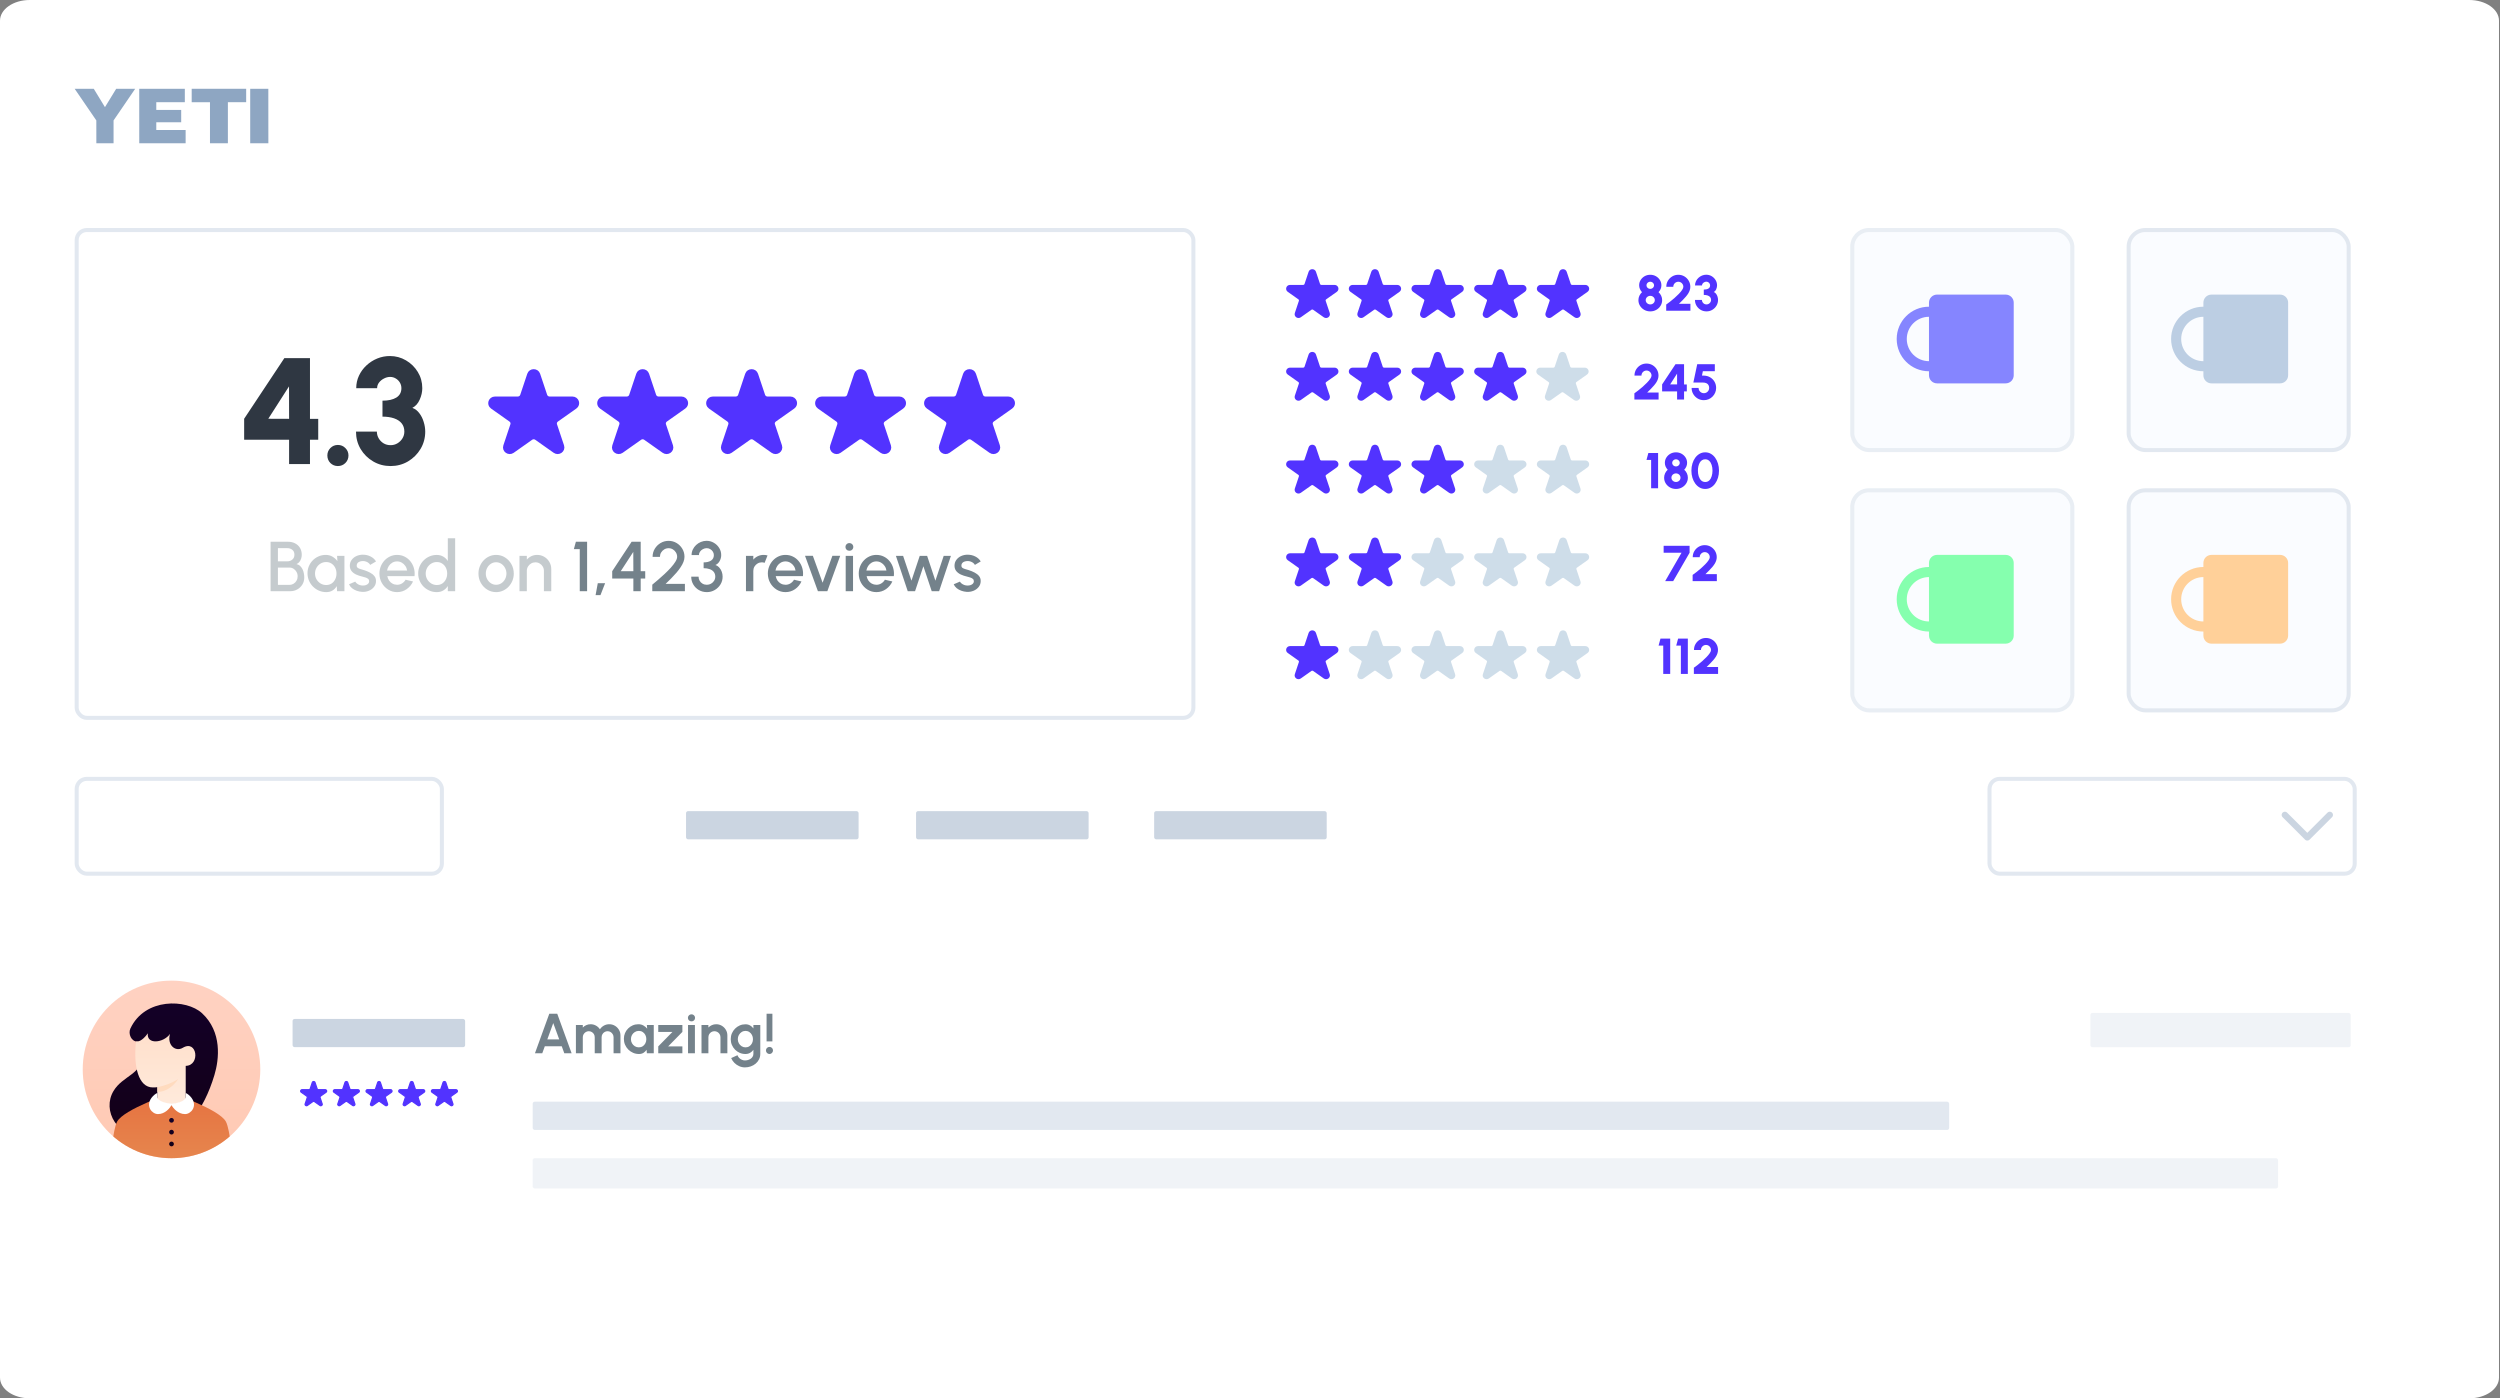 <svg xmlns="http://www.w3.org/2000/svg" width="1239" height="693" fill="none" viewBox="0 0 1239 693"><rect x="0" y="0" width="1239" height="693" fill="#808080" stroke="none"/><g clip-path="url(#clip0_114_182)"><path fill="#fff" d="M1223.76 0H14.744C6.601 0 0 4.59 0 10.252V682.749C0 688.41 6.601 693 14.744 693H1223.76C1231.9 693 1238.5 688.41 1238.5 682.749V10.252C1238.5 4.59 1231.9 0 1223.76 0Z"/><path fill="#5233FF" stroke="#5233FF" stroke-linecap="round" stroke-linejoin="round" stroke-width=".624" d="M154.793 536.464C155 535.845 155.9 535.845 156.107 536.464L157.156 539.605C157.202 539.74 157.289 539.857 157.407 539.94C157.525 540.023 157.667 540.068 157.813 540.068H161.208C161.877 540.068 162.155 540.902 161.614 541.285L158.867 543.225C158.749 543.309 158.662 543.426 158.617 543.561C158.572 543.696 158.572 543.842 158.617 543.976L159.665 547.117C159.873 547.737 159.144 548.251 158.603 547.868L155.856 545.928C155.738 545.844 155.596 545.799 155.45 545.799C155.304 545.799 155.162 545.844 155.044 545.928L152.297 547.868C151.756 548.251 151.028 547.736 151.235 547.117L152.283 543.976C152.329 543.842 152.329 543.696 152.283 543.561C152.238 543.426 152.151 543.309 152.033 543.225L149.286 541.285C148.744 540.902 149.023 540.068 149.692 540.068H153.087C153.233 540.068 153.375 540.024 153.493 539.94C153.611 539.857 153.699 539.74 153.744 539.605L154.793 536.464Z"/><path fill="#5233FF" stroke="#5233FF" stroke-linecap="round" stroke-linejoin="round" stroke-width=".624" d="M170.993 536.464C171.2 535.845 172.1 535.845 172.307 536.464L173.356 539.605C173.401 539.74 173.489 539.857 173.607 539.94C173.725 540.023 173.867 540.068 174.013 540.068H177.408C178.077 540.068 178.355 540.902 177.814 541.285L175.067 543.225C174.949 543.309 174.862 543.426 174.817 543.561C174.772 543.696 174.772 543.842 174.817 543.976L175.865 547.117C176.073 547.737 175.344 548.251 174.803 547.868L172.056 545.928C171.938 545.844 171.796 545.799 171.65 545.799C171.504 545.799 171.362 545.844 171.244 545.928L168.497 547.868C167.956 548.251 167.227 547.736 167.435 547.117L168.483 543.976C168.528 543.842 168.528 543.696 168.483 543.561C168.438 543.426 168.351 543.309 168.233 543.225L165.486 541.285C164.944 540.902 165.223 540.068 165.892 540.068H169.287C169.433 540.068 169.575 540.024 169.693 539.94C169.811 539.857 169.899 539.74 169.944 539.605L170.993 536.464Z"/><path fill="#5233FF" stroke="#5233FF" stroke-linecap="round" stroke-linejoin="round" stroke-width=".624" d="M187.193 536.464C187.4 535.845 188.3 535.845 188.507 536.464L189.556 539.605C189.602 539.74 189.689 539.857 189.807 539.94C189.925 540.023 190.067 540.068 190.213 540.068H193.608C194.277 540.068 194.555 540.902 194.014 541.285L191.268 543.225C191.15 543.309 191.062 543.426 191.017 543.561C190.972 543.696 190.972 543.842 191.017 543.976L192.065 547.117C192.273 547.737 191.544 548.251 191.003 547.868L188.256 545.928C188.138 545.844 187.996 545.799 187.85 545.799C187.704 545.799 187.562 545.844 187.444 545.928L184.697 547.868C184.156 548.251 183.428 547.736 183.635 547.117L184.683 543.976C184.729 543.842 184.729 543.696 184.684 543.561C184.638 543.426 184.551 543.309 184.433 543.225L181.686 541.285C181.144 540.902 181.424 540.068 182.092 540.068H185.487C185.633 540.068 185.775 540.024 185.893 539.94C186.011 539.857 186.099 539.74 186.144 539.605L187.193 536.464Z"/><path fill="#5233FF" stroke="#5233FF" stroke-linecap="round" stroke-linejoin="round" stroke-width=".624" d="M203.393 536.464C203.6 535.845 204.5 535.845 204.707 536.464L205.756 539.605C205.801 539.74 205.889 539.857 206.007 539.94C206.125 540.023 206.267 540.068 206.413 540.068H209.808C210.477 540.068 210.755 540.902 210.214 541.285L207.467 543.225C207.349 543.309 207.262 543.426 207.217 543.561C207.172 543.696 207.172 543.842 207.217 543.976L208.265 547.117C208.473 547.737 207.744 548.251 207.203 547.868L204.456 545.928C204.338 545.844 204.196 545.799 204.05 545.799C203.904 545.799 203.762 545.844 203.644 545.928L200.897 547.868C200.356 548.251 199.627 547.736 199.835 547.117L200.883 543.976C200.928 543.842 200.929 543.696 200.883 543.561C200.838 543.426 200.751 543.309 200.633 543.225L197.886 541.285C197.344 540.902 197.623 540.068 198.292 540.068H201.687C201.833 540.068 201.975 540.024 202.093 539.94C202.211 539.857 202.299 539.74 202.344 539.605L203.393 536.464Z"/><path fill="#5233FF" stroke="#5233FF" stroke-linecap="round" stroke-linejoin="round" stroke-width=".624" d="M219.593 536.464C219.8 535.845 220.701 535.845 220.907 536.464L221.956 539.605C222.002 539.74 222.089 539.857 222.207 539.94C222.325 540.023 222.467 540.068 222.613 540.068H226.008C226.677 540.068 226.955 540.902 226.414 541.285L223.668 543.225C223.55 543.309 223.462 543.426 223.417 543.561C223.372 543.696 223.372 543.842 223.417 543.976L224.465 547.117C224.673 547.737 223.944 548.251 223.403 547.868L220.656 545.928C220.538 545.844 220.396 545.799 220.25 545.799C220.104 545.799 219.962 545.844 219.844 545.928L217.097 547.868C216.556 548.251 215.828 547.736 216.035 547.117L217.083 543.976C217.129 543.842 217.129 543.696 217.084 543.561C217.038 543.426 216.951 543.309 216.833 543.225L214.086 541.285C213.544 540.902 213.824 540.068 214.492 540.068H217.887C218.033 540.068 218.175 540.024 218.293 539.94C218.411 539.857 218.499 539.74 218.544 539.605L219.593 536.464Z"/><rect width="85.516" height="13.972" x="230.516" y="518.972" fill="#CBD5E1" rx="1" transform="rotate(-180 230.516 518.972)"/><rect width="85.516" height="13.972" x="425.516" y="415.972" fill="#CBD5E1" rx="1" transform="rotate(-180 425.516 415.972)"/><rect width="85.516" height="13.972" x="539.516" y="415.972" fill="#CBD5E1" rx="1" transform="rotate(-180 539.516 415.972)"/><rect width="85.516" height="13.972" x="657.516" y="415.972" fill="#CBD5E1" rx="1" transform="rotate(-180 657.516 415.972)"/><rect width="553.445" height="241.769" x="38" y="114" stroke="#E2E8F0" stroke-width="2" rx="5"/><rect width="181" height="47" x="38" y="386" stroke="#E2E8F0" stroke-width="2" rx="5"/><rect width="181" height="47" x="986" y="386" stroke="#E2E8F0" stroke-width="2" rx="5"/><rect width="702" height="14" x="264" y="546" fill="#E2E8F0" rx="1"/><rect width="865" height="15" x="264" y="574" fill="#E2E8F0" fill-opacity=".5" rx="1"/><rect width="129" height="17" x="1036" y="502" fill="#E2E8F0" fill-opacity=".5" rx="1"/><g clip-path="url(#clip1_114_182)"><path fill="url(#paint0_linear_114_182)" d="M41 530C41 505.699 60.7 486 85 486V486C109.301 486 129 505.699 129 530V530C129 554.301 109.301 574 85 574V574C60.7 574 41 554.301 41 530V530Z"/><path fill="url(#paint1_linear_114_182)" d="M106.267 532.787C108.646 524.884 110.113 511.373 100.107 502.133C92.46 495.072 71.8 494.36 64.613 509.76C63.414 512.331 65.053 516.36 68.28 516.213C69.548 516.155 70.333 520.173 71.067 522.667C70.04 532.787 60.893 532.974 56.253 540.707C50.533 550.24 57.573 564.32 74.44 564.32C91.307 564.32 100.976 550.359 106.267 532.787Z"/><path fill="url(#paint2_linear_114_182)" d="M111.987 555.938C114.138 560.081 115.213 575.173 115.213 575.173H54.787C54.787 575.173 55.862 560.081 58.013 555.938C61.24 549.723 85 541.733 85 541.733C85 541.733 108.76 549.723 111.987 555.938Z"/><path fill="url(#paint3_linear_114_182)" d="M92.04 545.253C92.04 545.253 88.295 547.307 84.85 547.307C81.406 547.307 77.96 545.253 77.96 545.253V538.8C77.219 538.917 76.468 538.962 75.718 538.933C68.682 538.933 66.029 528.683 67.4 516.213C68.28 516.213 70.333 516.213 73.267 512.107C72.533 517.827 81.04 516.947 84.267 512.4C82.653 517.827 86.907 521.493 90.573 519.293C97.763 514.979 99.379 528.13 92.04 528.24V545.253Z"/><g style="mix-blend-mode:multiply" opacity=".782"><path fill="#FFD7B8" d="M77.96 538.8C81.599 538.13 85.081 536.787 88.227 534.84C88.227 534.84 84.56 541.147 77.96 541.147V538.8Z"/></g><path fill="#fff" d="M85.01 547.006C87.13 546.91 92.04 545.872 92.04 543.628V541.733C92.578 541.733 94.118 543.004 94.911 544.08C98.042 548.333 94.569 552.147 91.736 552.147C88.161 552.147 85.792 549.16 85 547.723C84.208 549.161 81.839 552.147 78.265 552.147C75.432 552.147 71.958 548.333 75.09 544.08C75.882 543.004 77.422 541.733 77.96 541.733V543.628C77.96 545.872 83.003 546.91 85.01 547.006Z"/><path fill="url(#paint4_linear_114_182)" d="M83.827 566.96C83.827 566.728 83.895 566.501 84.024 566.308C84.153 566.115 84.337 565.965 84.551 565.876C84.765 565.787 85.001 565.764 85.229 565.809C85.457 565.854 85.666 565.966 85.83 566.13C85.994 566.294 86.106 566.504 86.151 566.731C86.196 566.959 86.173 567.195 86.084 567.409C85.995 567.623 85.845 567.807 85.652 567.936C85.459 568.065 85.232 568.133 85 568.133C84.689 568.133 84.39 568.01 84.17 567.79C83.95 567.57 83.827 567.271 83.827 566.96ZM83.827 561.093C83.827 560.861 83.895 560.634 84.024 560.441C84.153 560.249 84.337 560.098 84.551 560.009C84.765 559.921 85.001 559.897 85.229 559.943C85.457 559.988 85.666 560.1 85.83 560.264C85.994 560.428 86.106 560.637 86.151 560.864C86.196 561.092 86.173 561.328 86.084 561.542C85.995 561.757 85.845 561.94 85.652 562.069C85.459 562.198 85.232 562.267 85 562.267C84.689 562.267 84.39 562.143 84.17 561.923C83.95 561.703 83.827 561.405 83.827 561.093ZM83.827 555.227C83.827 554.995 83.895 554.768 84.024 554.575C84.153 554.382 84.337 554.231 84.551 554.143C84.765 554.054 85.001 554.031 85.229 554.076C85.457 554.121 85.666 554.233 85.83 554.397C85.994 554.561 86.106 554.77 86.151 554.998C86.196 555.225 86.173 555.461 86.084 555.676C85.995 555.89 85.845 556.073 85.652 556.202C85.459 556.331 85.232 556.4 85 556.4C84.689 556.4 84.39 556.276 84.17 556.056C83.95 555.836 83.827 555.538 83.827 555.227V555.227Z"/></g><path fill="#8EA6C2" d="M57.585 44L52.017 53.104L46.465 44H37L47.736 59.686L47.752 71H56.281V59.686L67 44H57.585Z"/><path fill="#8EA6C2" d="M69 44L69.016 71H92V64.434H77.455V60.586H89.799V54.495H77.455V50.648H91.603V44H69Z"/><path fill="#8EA6C2" d="M95 44V50.664H104.064V71H112.936V50.648H122V44H95Z"/><path fill="#8EA6C2" d="M124 44V71H133L132.982 44H124Z"/><path fill="#18303F" fill-opacity=".25" d="M134.1 293V268.5H142.798C144.058 268.5 145.195 268.757 146.21 269.27C147.237 269.783 148.048 270.524 148.643 271.492C149.249 272.449 149.553 273.598 149.553 274.94C149.553 275.593 149.448 276.235 149.238 276.865C149.028 277.495 148.73 278.049 148.345 278.527C147.96 279.006 147.493 279.344 146.945 279.542C147.692 279.729 148.31 280.067 148.8 280.557C149.302 281.036 149.698 281.596 149.99 282.237C150.282 282.879 150.486 283.544 150.603 284.232C150.731 284.921 150.795 285.574 150.795 286.192C150.795 287.499 150.48 288.666 149.85 289.692C149.22 290.719 148.374 291.53 147.313 292.125C146.263 292.708 145.102 293 143.83 293H134.1ZM137.74 289.85H143.48C144.227 289.85 144.903 289.663 145.51 289.29C146.128 288.917 146.618 288.403 146.98 287.75C147.342 287.085 147.523 286.338 147.523 285.51C147.523 284.787 147.342 284.104 146.98 283.462C146.618 282.809 146.128 282.284 145.51 281.887C144.903 281.491 144.227 281.292 143.48 281.292H137.74V289.85ZM137.74 278.195H142.413C143.369 278.195 144.192 277.903 144.88 277.32C145.568 276.737 145.913 275.937 145.913 274.923C145.913 273.837 145.568 273.027 144.88 272.49C144.192 271.942 143.369 271.667 142.413 271.667H137.74V278.195ZM167.061 275.5H170.701V293H167.043L166.903 290.462C166.39 291.361 165.696 292.084 164.821 292.632C163.946 293.181 162.913 293.455 161.723 293.455C160.44 293.455 159.232 293.216 158.101 292.737C156.969 292.247 155.972 291.571 155.108 290.707C154.257 289.844 153.592 288.852 153.113 287.732C152.635 286.601 152.396 285.387 152.396 284.092C152.396 282.844 152.629 281.672 153.096 280.575C153.562 279.467 154.21 278.498 155.038 277.67C155.867 276.842 156.823 276.194 157.908 275.727C159.005 275.249 160.177 275.01 161.426 275.01C162.697 275.01 163.817 275.302 164.786 275.885C165.766 276.457 166.577 277.192 167.218 278.09L167.061 275.5ZM161.636 289.937C162.662 289.937 163.561 289.687 164.331 289.185C165.101 288.672 165.696 287.983 166.116 287.12C166.547 286.257 166.763 285.3 166.763 284.25C166.763 283.188 166.547 282.226 166.116 281.362C165.684 280.499 165.083 279.817 164.313 279.315C163.555 278.802 162.662 278.545 161.636 278.545C160.621 278.545 159.693 278.802 158.853 279.315C158.013 279.828 157.348 280.517 156.858 281.38C156.368 282.243 156.123 283.2 156.123 284.25C156.123 285.312 156.374 286.274 156.876 287.137C157.389 287.989 158.06 288.672 158.888 289.185C159.728 289.687 160.644 289.937 161.636 289.937ZM179.443 293.333C178.521 293.274 177.623 293.088 176.748 292.772C175.873 292.457 175.103 292.032 174.438 291.495C173.784 290.947 173.294 290.305 172.968 289.57L176.065 288.24C176.217 288.555 176.479 288.864 176.853 289.167C177.238 289.471 177.687 289.722 178.2 289.92C178.714 290.107 179.25 290.2 179.81 290.2C180.359 290.2 180.866 290.124 181.333 289.972C181.811 289.809 182.202 289.564 182.505 289.237C182.809 288.911 182.96 288.52 182.96 288.065C182.96 287.552 182.785 287.155 182.435 286.875C182.097 286.583 181.671 286.362 181.158 286.21C180.644 286.058 180.131 285.912 179.618 285.772C178.474 285.516 177.424 285.166 176.468 284.722C175.523 284.267 174.77 283.69 174.21 282.99C173.65 282.278 173.37 281.409 173.37 280.382C173.37 279.262 173.674 278.294 174.28 277.477C174.887 276.649 175.68 276.013 176.66 275.57C177.652 275.127 178.708 274.905 179.828 274.905C181.228 274.905 182.511 275.202 183.678 275.797C184.844 276.392 185.737 277.209 186.355 278.247L183.468 279.962C183.293 279.612 183.03 279.297 182.68 279.017C182.33 278.737 181.934 278.516 181.49 278.352C181.047 278.177 180.586 278.078 180.108 278.055C179.513 278.032 178.959 278.102 178.445 278.265C177.944 278.417 177.541 278.662 177.238 279C176.934 279.338 176.783 279.77 176.783 280.295C176.783 280.808 176.964 281.193 177.325 281.45C177.687 281.695 178.142 281.893 178.69 282.045C179.25 282.197 179.822 282.366 180.405 282.552C181.444 282.879 182.418 283.282 183.328 283.76C184.238 284.227 184.973 284.804 185.533 285.492C186.093 286.181 186.361 287.021 186.338 288.012C186.338 289.109 186.005 290.072 185.34 290.9C184.687 291.728 183.835 292.358 182.785 292.79C181.735 293.222 180.621 293.403 179.443 293.333ZM196.795 293.455C195.185 293.455 193.715 293.041 192.385 292.212C191.067 291.384 190.011 290.276 189.218 288.887C188.436 287.487 188.045 285.942 188.045 284.25C188.045 282.967 188.273 281.771 188.728 280.662C189.183 279.542 189.807 278.562 190.6 277.722C191.405 276.871 192.338 276.206 193.4 275.727C194.462 275.249 195.593 275.01 196.795 275.01C198.137 275.01 199.368 275.29 200.488 275.85C201.608 276.398 202.564 277.162 203.358 278.142C204.151 279.111 204.734 280.231 205.108 281.502C205.481 282.762 205.592 284.104 205.44 285.527H191.948C192.099 286.332 192.391 287.062 192.823 287.715C193.266 288.357 193.826 288.864 194.503 289.237C195.191 289.611 195.955 289.803 196.795 289.815C197.682 289.815 198.487 289.593 199.21 289.15C199.945 288.707 200.546 288.094 201.013 287.312L204.705 288.17C204.005 289.722 202.949 290.993 201.538 291.985C200.126 292.965 198.545 293.455 196.795 293.455ZM191.825 282.745H201.765C201.648 281.905 201.351 281.147 200.873 280.47C200.406 279.782 199.817 279.239 199.105 278.842C198.405 278.434 197.635 278.23 196.795 278.23C195.967 278.23 195.197 278.428 194.485 278.825C193.785 279.222 193.202 279.764 192.735 280.452C192.28 281.129 191.977 281.893 191.825 282.745ZM221.937 266.75H225.577V293H221.937V290.428C221.365 291.337 220.618 292.072 219.697 292.632C218.775 293.181 217.696 293.455 216.459 293.455C215.187 293.455 213.997 293.216 212.889 292.737C211.781 292.259 210.801 291.6 209.949 290.76C209.109 289.908 208.45 288.928 207.972 287.82C207.493 286.712 207.254 285.522 207.254 284.25C207.254 282.978 207.493 281.788 207.972 280.68C208.45 279.56 209.109 278.58 209.949 277.74C210.801 276.888 211.781 276.223 212.889 275.745C213.997 275.267 215.187 275.027 216.459 275.027C217.696 275.027 218.775 275.307 219.697 275.867C220.618 276.416 221.365 277.139 221.937 278.037V266.75ZM216.494 289.937C217.521 289.937 218.419 289.687 219.189 289.185C219.959 288.672 220.554 287.983 220.974 287.12C221.406 286.257 221.622 285.3 221.622 284.25C221.622 283.188 221.406 282.226 220.974 281.362C220.542 280.499 219.942 279.817 219.172 279.315C218.413 278.802 217.521 278.545 216.494 278.545C215.479 278.545 214.552 278.802 213.712 279.315C212.883 279.828 212.218 280.517 211.717 281.38C211.227 282.243 210.982 283.2 210.982 284.25C210.982 285.312 211.232 286.274 211.734 287.137C212.247 287.989 212.918 288.672 213.747 289.185C214.587 289.687 215.502 289.937 216.494 289.937ZM245.877 293.455C244.267 293.455 242.797 293.041 241.467 292.212C240.149 291.384 239.093 290.276 238.3 288.887C237.518 287.487 237.127 285.942 237.127 284.25C237.127 282.967 237.355 281.771 237.81 280.662C238.265 279.542 238.889 278.562 239.682 277.722C240.487 276.871 241.42 276.206 242.482 275.727C243.544 275.249 244.675 275.01 245.877 275.01C247.487 275.01 248.951 275.424 250.27 276.252C251.6 277.081 252.655 278.195 253.437 279.595C254.23 280.995 254.627 282.547 254.627 284.25C254.627 285.522 254.4 286.712 253.945 287.82C253.49 288.928 252.86 289.908 252.055 290.76C251.261 291.6 250.334 292.259 249.272 292.737C248.222 293.216 247.09 293.455 245.877 293.455ZM245.877 289.815C246.845 289.815 247.715 289.558 248.485 289.045C249.255 288.532 249.861 287.855 250.305 287.015C250.76 286.163 250.987 285.242 250.987 284.25C250.987 283.235 250.754 282.302 250.287 281.45C249.832 280.598 249.22 279.922 248.45 279.42C247.68 278.907 246.822 278.65 245.877 278.65C244.92 278.65 244.051 278.907 243.27 279.42C242.5 279.933 241.887 280.616 241.432 281.467C240.989 282.319 240.767 283.247 240.767 284.25C240.767 285.288 241 286.227 241.467 287.067C241.934 287.907 242.552 288.578 243.322 289.08C244.104 289.57 244.955 289.815 245.877 289.815ZM273.204 282.027V293H269.564V282.92C269.564 282.138 269.372 281.427 268.987 280.785C268.614 280.143 268.106 279.636 267.464 279.262C266.834 278.877 266.123 278.685 265.329 278.685C264.559 278.685 263.854 278.877 263.212 279.262C262.57 279.636 262.057 280.143 261.672 280.785C261.287 281.427 261.094 282.138 261.094 282.92V293H257.454V275.5H261.094V277.355C261.701 276.632 262.448 276.06 263.334 275.64C264.221 275.22 265.178 275.01 266.204 275.01C267.499 275.01 268.678 275.325 269.739 275.955C270.801 276.585 271.641 277.431 272.259 278.492C272.889 279.554 273.204 280.732 273.204 282.027Z"/><path fill="#18303F" fill-opacity=".6" d="M287.328 293V272.14H284.406L285.403 268.5H290.968V293H287.328ZM295.172 294.96L296.257 289.045H299.897L297.587 294.96H295.172ZM313.892 293V286.735H303.41V283.077L313.017 268.5H317.532V283.095H319.772V286.735H317.532V293H313.892ZM307.645 283.077L313.892 283.095L313.857 273.522L307.645 283.077ZM323.268 293V289.762C324.096 289.074 325.047 288.275 326.121 287.365C327.194 286.443 328.285 285.469 329.393 284.442C330.501 283.404 331.522 282.372 332.456 281.345C333.389 280.307 334.141 279.327 334.713 278.405C335.296 277.472 335.588 276.661 335.588 275.972C335.588 275.191 335.396 274.479 335.011 273.837C334.637 273.184 334.13 272.665 333.488 272.28C332.846 271.883 332.135 271.685 331.353 271.685C330.571 271.685 329.854 271.883 329.201 272.28C328.559 272.665 328.04 273.184 327.643 273.837C327.258 274.479 327.066 275.191 327.066 275.972H323.426C323.426 274.491 323.787 273.155 324.511 271.965C325.246 270.763 326.208 269.812 327.398 269.112C328.6 268.401 329.918 268.045 331.353 268.045C332.8 268.045 334.118 268.401 335.308 269.112C336.498 269.824 337.449 270.781 338.161 271.982C338.872 273.172 339.228 274.502 339.228 275.972C339.228 276.789 339.059 277.629 338.721 278.492C338.382 279.356 337.91 280.237 337.303 281.135C336.708 282.033 336.014 282.943 335.221 283.865C334.427 284.787 333.576 285.708 332.666 286.63C331.756 287.552 330.828 288.462 329.883 289.36H339.438V293H323.268ZM350.341 293.455C348.86 293.455 347.53 293.111 346.351 292.423C345.185 291.734 344.263 290.812 343.586 289.657C342.91 288.502 342.571 287.219 342.571 285.807H346.211C346.211 286.542 346.386 287.213 346.736 287.82C347.086 288.427 347.571 288.911 348.189 289.272C348.807 289.634 349.525 289.815 350.341 289.815C351.076 289.815 351.759 289.634 352.389 289.272C353.019 288.911 353.526 288.427 353.911 287.82C354.296 287.213 354.489 286.542 354.489 285.807C354.489 284.874 354.244 284.092 353.754 283.462C353.264 282.832 352.581 282.366 351.706 282.062C350.843 281.747 349.846 281.59 348.714 281.59V278.72C350.254 278.72 351.485 278.417 352.406 277.81C353.328 277.203 353.789 276.299 353.789 275.097C353.789 274.467 353.62 273.896 353.281 273.382C352.955 272.857 352.517 272.443 351.969 272.14C351.432 271.825 350.855 271.667 350.236 271.667C349.595 271.667 348.976 271.825 348.381 272.14C347.798 272.443 347.32 272.857 346.946 273.382C346.573 273.896 346.386 274.467 346.386 275.097H342.746C342.746 274.129 342.945 273.219 343.341 272.367C343.75 271.504 344.298 270.752 344.986 270.11C345.686 269.457 346.48 268.949 347.366 268.587C348.265 268.214 349.204 268.027 350.184 268.027C351.467 268.027 352.657 268.348 353.754 268.99C354.862 269.62 355.749 270.472 356.414 271.545C357.091 272.607 357.429 273.791 357.429 275.097C357.429 276.136 357.172 277.122 356.659 278.055C356.157 278.977 355.457 279.63 354.559 280.015C355.341 280.295 355.994 280.738 356.519 281.345C357.056 281.94 357.458 282.628 357.726 283.41C357.995 284.18 358.129 284.979 358.129 285.807C358.129 287.207 357.773 288.491 357.061 289.657C356.35 290.812 355.399 291.734 354.209 292.423C353.031 293.111 351.741 293.455 350.341 293.455ZM369.701 293V275.5H373.341V277.355C373.947 276.632 374.694 276.06 375.581 275.64C376.467 275.22 377.424 275.01 378.451 275.01C379.104 275.01 379.751 275.097 380.393 275.272L378.941 278.947C378.486 278.772 378.031 278.685 377.576 278.685C376.806 278.685 376.1 278.877 375.458 279.262C374.816 279.636 374.303 280.143 373.918 280.785C373.533 281.427 373.341 282.138 373.341 282.92V293H369.701ZM389.295 293.455C387.685 293.455 386.215 293.041 384.885 292.212C383.567 291.384 382.511 290.276 381.718 288.887C380.936 287.487 380.545 285.942 380.545 284.25C380.545 282.967 380.773 281.771 381.228 280.662C381.683 279.542 382.307 278.562 383.1 277.722C383.905 276.871 384.838 276.206 385.9 275.727C386.962 275.249 388.093 275.01 389.295 275.01C390.637 275.01 391.868 275.29 392.988 275.85C394.108 276.398 395.064 277.162 395.858 278.142C396.651 279.111 397.234 280.231 397.608 281.502C397.981 282.762 398.092 284.104 397.94 285.527H384.448C384.599 286.332 384.891 287.062 385.323 287.715C385.766 288.357 386.326 288.864 387.003 289.237C387.691 289.611 388.455 289.803 389.295 289.815C390.182 289.815 390.987 289.593 391.71 289.15C392.445 288.707 393.046 288.094 393.513 287.312L397.205 288.17C396.505 289.722 395.449 290.993 394.038 291.985C392.626 292.965 391.045 293.455 389.295 293.455ZM384.325 282.745H394.265C394.148 281.905 393.851 281.147 393.373 280.47C392.906 279.782 392.317 279.239 391.605 278.842C390.905 278.434 390.135 278.23 389.295 278.23C388.467 278.23 387.697 278.428 386.985 278.825C386.285 279.222 385.702 279.764 385.235 280.452C384.78 281.129 384.477 281.893 384.325 282.745ZM410.028 293H405.355L398.968 275.465H402.853L407.683 288.8L412.53 275.465H416.398L410.028 293ZM419.124 275.5H422.764V293H419.124V275.5ZM420.979 272.962C420.419 272.962 419.953 272.782 419.579 272.42C419.206 272.058 419.019 271.603 419.019 271.055C419.019 270.518 419.206 270.069 419.579 269.707C419.953 269.334 420.414 269.147 420.962 269.147C421.499 269.147 421.954 269.334 422.327 269.707C422.7 270.069 422.887 270.518 422.887 271.055C422.887 271.603 422.7 272.058 422.327 272.42C421.965 272.782 421.516 272.962 420.979 272.962ZM434.344 293.455C432.734 293.455 431.264 293.041 429.934 292.212C428.616 291.384 427.56 290.276 426.766 288.887C425.985 287.487 425.594 285.942 425.594 284.25C425.594 282.967 425.821 281.771 426.276 280.662C426.731 279.542 427.356 278.562 428.149 277.722C428.954 276.871 429.887 276.206 430.949 275.727C432.011 275.249 433.142 275.01 434.344 275.01C435.686 275.01 436.916 275.29 438.036 275.85C439.156 276.398 440.113 277.162 440.906 278.142C441.7 279.111 442.283 280.231 442.656 281.502C443.03 282.762 443.141 284.104 442.989 285.527H429.496C429.648 286.332 429.94 287.062 430.371 287.715C430.815 288.357 431.375 288.864 432.051 289.237C432.74 289.611 433.504 289.803 434.344 289.815C435.231 289.815 436.036 289.593 436.759 289.15C437.494 288.707 438.095 288.094 438.561 287.312L442.254 288.17C441.554 289.722 440.498 290.993 439.086 291.985C437.675 292.965 436.094 293.455 434.344 293.455ZM429.374 282.745H439.314C439.197 281.905 438.9 281.147 438.421 280.47C437.955 279.782 437.366 279.239 436.654 278.842C435.954 278.434 435.184 278.23 434.344 278.23C433.516 278.23 432.746 278.428 432.034 278.825C431.334 279.222 430.751 279.764 430.284 280.452C429.829 281.129 429.526 281.893 429.374 282.745ZM453.502 293H449.879L444.017 275.5H447.587L451.717 287.785L455.812 275.5H459.487L463.582 287.785L467.694 275.5H471.264L465.419 293H461.762L457.632 280.627L453.502 293ZM479.13 293.333C478.209 293.274 477.31 293.088 476.435 292.772C475.56 292.457 474.79 292.032 474.125 291.495C473.472 290.947 472.982 290.305 472.655 289.57L475.753 288.24C475.904 288.555 476.167 288.864 476.54 289.167C476.925 289.471 477.374 289.722 477.888 289.92C478.401 290.107 478.938 290.2 479.498 290.2C480.046 290.2 480.554 290.124 481.02 289.972C481.499 289.809 481.889 289.564 482.193 289.237C482.496 288.911 482.648 288.52 482.648 288.065C482.648 287.552 482.473 287.155 482.123 286.875C481.784 286.583 481.359 286.362 480.845 286.21C480.332 286.058 479.819 285.912 479.305 285.772C478.162 285.516 477.112 285.166 476.155 284.722C475.21 284.267 474.458 283.69 473.898 282.99C473.338 282.278 473.058 281.409 473.058 280.382C473.058 279.262 473.361 278.294 473.968 277.477C474.574 276.649 475.368 276.013 476.348 275.57C477.339 275.127 478.395 274.905 479.515 274.905C480.915 274.905 482.199 275.202 483.365 275.797C484.532 276.392 485.424 277.209 486.043 278.247L483.155 279.962C482.98 279.612 482.718 279.297 482.368 279.017C482.018 278.737 481.621 278.516 481.178 278.352C480.734 278.177 480.274 278.078 479.795 278.055C479.2 278.032 478.646 278.102 478.133 278.265C477.631 278.417 477.229 278.662 476.925 279C476.622 279.338 476.47 279.77 476.47 280.295C476.47 280.808 476.651 281.193 477.013 281.45C477.374 281.695 477.829 281.893 478.378 282.045C478.938 282.197 479.509 282.366 480.093 282.552C481.131 282.879 482.105 283.282 483.015 283.76C483.925 284.227 484.66 284.804 485.22 285.492C485.78 286.181 486.049 287.021 486.025 288.012C486.025 289.109 485.693 290.072 485.028 290.9C484.374 291.728 483.523 292.358 482.473 292.79C481.423 293.222 480.309 293.403 479.13 293.333Z"/><path fill="#18303F" fill-opacity=".6" d="M272.232 502.4H276.166L283.292 522H279.666L278.406 518.528H270.006L268.746 522H265.12L272.232 502.4ZM271.252 515.112H277.146L274.192 507.034L271.252 515.112ZM285.422 522V508H288.838V509.246C289.314 508.742 289.884 508.345 290.546 508.056C291.209 507.757 291.923 507.608 292.688 507.608C293.659 507.608 294.55 507.837 295.362 508.294C296.184 508.751 296.837 509.363 297.322 510.128C297.817 509.363 298.47 508.751 299.282 508.294C300.094 507.837 300.986 507.608 301.956 507.608C302.983 507.608 303.912 507.86 304.742 508.364C305.582 508.859 306.25 509.526 306.744 510.366C307.248 511.197 307.5 512.125 307.5 513.152V522H304.084V514.062C304.084 513.521 303.949 513.026 303.678 512.578C303.417 512.121 303.062 511.757 302.614 511.486C302.176 511.206 301.681 511.066 301.13 511.066C300.58 511.066 300.08 511.201 299.632 511.472C299.194 511.733 298.839 512.088 298.568 512.536C298.298 512.984 298.162 513.493 298.162 514.062V522H294.746V514.062C294.746 513.493 294.616 512.984 294.354 512.536C294.093 512.088 293.738 511.733 293.29 511.472C292.842 511.201 292.343 511.066 291.792 511.066C291.251 511.066 290.756 511.206 290.308 511.486C289.86 511.757 289.501 512.121 289.23 512.578C288.969 513.026 288.838 513.521 288.838 514.062V522H285.422ZM320.588 508H324.004V522H320.588L320.434 520.264C320.051 520.889 319.542 521.398 318.908 521.79C318.282 522.173 317.54 522.364 316.682 522.364C315.646 522.364 314.675 522.168 313.77 521.776C312.864 521.384 312.066 520.843 311.376 520.152C310.694 519.461 310.158 518.663 309.766 517.758C309.383 516.853 309.192 515.882 309.192 514.846C309.192 513.847 309.374 512.909 309.738 512.032C310.111 511.155 310.629 510.385 311.292 509.722C311.954 509.059 312.72 508.541 313.588 508.168C314.456 507.795 315.389 507.608 316.388 507.608C317.312 507.608 318.138 507.813 318.866 508.224C319.603 508.635 320.228 509.157 320.742 509.792L320.588 508ZM316.598 519.074C317.326 519.074 317.97 518.892 318.53 518.528C319.09 518.164 319.528 517.674 319.846 517.058C320.163 516.433 320.322 515.747 320.322 515C320.322 514.244 320.163 513.558 319.846 512.942C319.528 512.317 319.085 511.822 318.516 511.458C317.956 511.094 317.316 510.912 316.598 510.912C315.879 510.912 315.221 511.099 314.624 511.472C314.036 511.836 313.564 512.326 313.21 512.942C312.864 513.558 312.692 514.244 312.692 515C312.692 515.756 312.869 516.442 313.224 517.058C313.578 517.674 314.05 518.164 314.638 518.528C315.235 518.892 315.888 519.074 316.598 519.074ZM338.189 511.416L331.147 518.584H338.189V522H326.233V518.584L333.275 511.416H326.233V508H338.189V511.416ZM340.985 508H344.401V522H340.985V508ZM342.721 506.194C342.217 506.194 341.792 506.031 341.447 505.704C341.101 505.368 340.929 504.948 340.929 504.444C340.929 503.949 341.101 503.534 341.447 503.198C341.792 502.862 342.212 502.694 342.707 502.694C343.201 502.694 343.617 502.862 343.953 503.198C344.298 503.534 344.471 503.949 344.471 504.444C344.471 504.948 344.303 505.368 343.967 505.704C343.631 506.031 343.215 506.194 342.721 506.194ZM360.481 513.152V522H357.065V514.048C357.065 513.497 356.929 512.998 356.659 512.55C356.388 512.093 356.024 511.733 355.567 511.472C355.119 511.201 354.619 511.066 354.069 511.066C353.518 511.066 353.014 511.201 352.557 511.472C352.109 511.733 351.749 512.093 351.479 512.55C351.217 512.998 351.087 513.497 351.087 514.048V522H347.671L347.657 508H351.073L351.087 509.246C351.563 508.742 352.132 508.345 352.795 508.056C353.457 507.757 354.171 507.608 354.937 507.608C355.954 507.608 356.883 507.86 357.723 508.364C358.563 508.859 359.23 509.526 359.725 510.366C360.229 511.197 360.481 512.125 360.481 513.152ZM373.384 508H376.8V522.266C376.8 523.274 376.595 524.189 376.184 525.01C375.774 525.841 375.214 526.55 374.504 527.138C373.795 527.735 372.983 528.193 372.068 528.51C371.154 528.837 370.192 529 369.184 529C368.204 529 367.262 528.799 366.356 528.398C365.451 527.997 364.648 527.446 363.948 526.746C363.258 526.055 362.73 525.267 362.366 524.38L365.488 522.966C365.675 523.479 365.955 523.927 366.328 524.31C366.711 524.702 367.15 525.005 367.644 525.22C368.139 525.444 368.652 525.556 369.184 525.556C369.726 525.556 370.244 525.481 370.738 525.332C371.242 525.183 371.695 524.963 372.096 524.674C372.498 524.394 372.81 524.049 373.034 523.638C373.268 523.237 373.384 522.779 373.384 522.266V520.292C372.946 520.908 372.395 521.407 371.732 521.79C371.07 522.173 370.304 522.364 369.436 522.364C368.428 522.364 367.486 522.173 366.608 521.79C365.731 521.407 364.956 520.88 364.284 520.208C363.622 519.527 363.099 518.743 362.716 517.856C362.343 516.969 362.156 516.017 362.156 515C362.156 513.983 362.343 513.031 362.716 512.144C363.099 511.257 363.622 510.478 364.284 509.806C364.956 509.125 365.731 508.593 366.608 508.21C367.486 507.827 368.428 507.636 369.436 507.636C370.304 507.636 371.07 507.827 371.732 508.21C372.395 508.583 372.946 509.078 373.384 509.694V508ZM369.478 519.074C370.197 519.074 370.832 518.892 371.382 518.528C371.942 518.155 372.381 517.66 372.698 517.044C373.016 516.419 373.174 515.737 373.174 515C373.174 514.253 373.011 513.572 372.684 512.956C372.367 512.34 371.928 511.845 371.368 511.472C370.818 511.099 370.188 510.912 369.478 510.912C368.778 510.912 368.139 511.099 367.56 511.472C366.982 511.836 366.52 512.326 366.174 512.942C365.829 513.558 365.656 514.244 365.656 515C365.656 515.756 365.829 516.442 366.174 517.058C366.52 517.674 366.982 518.164 367.56 518.528C368.139 518.892 368.778 519.074 369.478 519.074ZM379.916 516.12V502.4H382.8V516.12H379.916ZM381.372 522.364C380.878 522.364 380.458 522.191 380.112 521.846C379.776 521.501 379.608 521.081 379.608 520.586C379.608 520.101 379.776 519.69 380.112 519.354C380.458 519.018 380.878 518.85 381.372 518.85C381.848 518.85 382.254 519.018 382.59 519.354C382.926 519.69 383.094 520.101 383.094 520.586C383.094 521.081 382.926 521.501 382.59 521.846C382.254 522.191 381.848 522.364 381.372 522.364Z"/><path fill="#2F3742" d="M143.275 230V217.925H121V207.537L140.913 177.5H153.625V207.575H157.713V217.925H153.625V230H143.275ZM132.963 207.537L143.275 207.575L143.238 191.487L132.963 207.537ZM167.451 230.975C166.001 230.975 164.763 230.475 163.738 229.475C162.738 228.45 162.238 227.2 162.238 225.725C162.238 224.3 162.738 223.075 163.738 222.05C164.763 221.025 166.001 220.512 167.451 220.512C168.901 220.512 170.138 221.025 171.163 222.05C172.188 223.075 172.701 224.3 172.701 225.725C172.701 227.2 172.188 228.45 171.163 229.475C170.138 230.475 168.901 230.975 167.451 230.975ZM193.57 230.975C190.42 230.975 187.545 230.213 184.945 228.687C182.345 227.162 180.27 225.112 178.72 222.537C177.195 219.937 176.433 217.062 176.433 213.912H186.783C186.783 215.112 187.083 216.225 187.683 217.25C188.283 218.275 189.095 219.1 190.12 219.725C191.145 220.325 192.295 220.625 193.57 220.625C194.795 220.625 195.92 220.325 196.945 219.725C197.995 219.1 198.833 218.275 199.458 217.25C200.083 216.225 200.395 215.112 200.395 213.912C200.395 212.262 199.945 210.887 199.045 209.787C198.145 208.687 196.883 207.862 195.258 207.312C193.633 206.762 191.733 206.487 189.558 206.487V198.575C192.458 198.575 194.745 198.062 196.42 197.037C198.095 195.987 198.933 194.437 198.933 192.387C198.933 191.362 198.683 190.437 198.183 189.612C197.683 188.762 197.008 188.087 196.158 187.587C195.308 187.062 194.37 186.8 193.345 186.8C192.32 186.8 191.308 187.062 190.308 187.587C189.308 188.087 188.483 188.762 187.833 189.612C187.208 190.437 186.895 191.362 186.895 192.387H176.545C176.545 190.187 176.995 188.125 177.895 186.2C178.795 184.275 180.02 182.587 181.57 181.137C183.145 179.662 184.933 178.512 186.933 177.687C188.933 176.862 191.033 176.45 193.233 176.45C196.108 176.45 198.758 177.162 201.183 178.587C203.633 180.012 205.595 181.937 207.07 184.362C208.545 186.762 209.283 189.437 209.283 192.387C209.283 194.262 208.858 196.15 208.008 198.05C207.183 199.95 205.97 201.312 204.37 202.137C205.77 202.662 206.933 203.562 207.858 204.837C208.808 206.087 209.52 207.525 209.995 209.15C210.495 210.75 210.745 212.337 210.745 213.912C210.745 217.037 209.97 219.9 208.42 222.5C206.87 225.075 204.795 227.137 202.195 228.687C199.595 230.213 196.72 230.975 193.57 230.975Z"/><path fill="#5233FF" stroke="#5233FF" stroke-linecap="round" stroke-linejoin="round" stroke-width="2.08" d="M262.31 185.547C263.001 183.484 266.002 183.484 266.69 185.547L270.188 196.016C270.338 196.465 270.631 196.856 271.024 197.134C271.417 197.412 271.89 197.561 272.375 197.562H283.693C285.924 197.562 286.85 200.339 285.047 201.616L275.892 208.084C275.498 208.362 275.206 208.754 275.055 209.204C274.905 209.654 274.905 210.139 275.056 210.588L278.551 221.057C279.242 223.122 276.813 224.838 275.01 223.561L265.854 217.093C265.461 216.814 264.987 216.665 264.5 216.665C264.014 216.665 263.54 216.814 263.146 217.093L253.991 223.561C252.188 224.838 249.758 223.12 250.449 221.057L253.945 210.588C254.095 210.139 254.095 209.654 253.945 209.204C253.795 208.754 253.502 208.362 253.109 208.084L243.953 201.616C242.148 200.339 243.078 197.562 245.307 197.562H256.623C257.109 197.562 257.582 197.412 257.976 197.135C258.369 196.857 258.662 196.465 258.813 196.016L262.31 185.547Z"/><path fill="#5233FF" stroke="#5233FF" stroke-linecap="round" stroke-linejoin="round" stroke-width="2.08" d="M316.31 185.547C317.001 183.484 320.002 183.484 320.69 185.547L324.188 196.016C324.338 196.465 324.631 196.856 325.024 197.134C325.417 197.412 325.89 197.561 326.375 197.562H337.693C339.924 197.562 340.85 200.339 339.047 201.616L329.892 208.084C329.498 208.362 329.206 208.754 329.055 209.204C328.905 209.654 328.905 210.139 329.056 210.588L332.551 221.057C333.242 223.122 330.813 224.838 329.01 223.561L319.854 217.093C319.461 216.814 318.987 216.665 318.5 216.665C318.014 216.665 317.54 216.814 317.146 217.093L307.991 223.561C306.188 224.838 303.758 223.12 304.449 221.057L307.945 210.588C308.095 210.139 308.095 209.654 307.945 209.204C307.795 208.754 307.502 208.362 307.109 208.084L297.953 201.616C296.148 200.339 297.078 197.562 299.307 197.562H310.623C311.109 197.562 311.582 197.412 311.976 197.135C312.369 196.857 312.662 196.465 312.813 196.016L316.31 185.547Z"/><path fill="#5233FF" stroke="#5233FF" stroke-linecap="round" stroke-linejoin="round" stroke-width="2.08" d="M370.31 185.547C371.001 183.484 374.002 183.484 374.69 185.547L378.188 196.016C378.338 196.465 378.631 196.856 379.024 197.134C379.417 197.412 379.89 197.561 380.375 197.562H391.693C393.924 197.562 394.85 200.339 393.047 201.616L383.892 208.084C383.498 208.362 383.206 208.754 383.055 209.204C382.905 209.654 382.905 210.139 383.056 210.588L386.551 221.057C387.242 223.122 384.813 224.838 383.01 223.561L373.854 217.093C373.461 216.814 372.987 216.665 372.5 216.665C372.014 216.665 371.54 216.814 371.146 217.093L361.991 223.561C360.188 224.838 357.758 223.12 358.449 221.057L361.945 210.588C362.095 210.139 362.095 209.654 361.945 209.204C361.795 208.754 361.502 208.362 361.109 208.084L351.953 201.616C350.148 200.339 351.078 197.562 353.307 197.562H364.623C365.109 197.562 365.582 197.412 365.976 197.135C366.369 196.857 366.662 196.465 366.813 196.016L370.31 185.547Z"/><path fill="#5233FF" stroke="#5233FF" stroke-linecap="round" stroke-linejoin="round" stroke-width="2.08" d="M424.31 185.547C425.001 183.484 428.002 183.484 428.69 185.547L432.188 196.016C432.338 196.465 432.631 196.856 433.024 197.134C433.417 197.412 433.89 197.561 434.375 197.562H445.693C447.924 197.562 448.85 200.339 447.047 201.616L437.892 208.084C437.498 208.362 437.206 208.754 437.055 209.204C436.905 209.654 436.905 210.139 437.056 210.588L440.551 221.057C441.242 223.122 438.813 224.838 437.01 223.561L427.854 217.093C427.461 216.814 426.987 216.665 426.5 216.665C426.014 216.665 425.54 216.814 425.146 217.093L415.991 223.561C414.188 224.838 411.758 223.12 412.449 221.057L415.945 210.588C416.095 210.139 416.095 209.654 415.945 209.204C415.795 208.754 415.502 208.362 415.109 208.084L405.953 201.616C404.148 200.339 405.078 197.562 407.307 197.562H418.623C419.109 197.562 419.582 197.412 419.976 197.135C420.369 196.857 420.662 196.465 420.813 196.016L424.31 185.547Z"/><path fill="#5233FF" stroke="#5233FF" stroke-linecap="round" stroke-linejoin="round" stroke-width="2.08" d="M478.31 185.547C479.001 183.484 482.002 183.484 482.69 185.547L486.188 196.016C486.338 196.465 486.631 196.856 487.024 197.134C487.417 197.412 487.89 197.561 488.375 197.562H499.693C501.924 197.562 502.85 200.339 501.047 201.616L491.892 208.084C491.498 208.362 491.206 208.754 491.055 209.204C490.905 209.654 490.905 210.139 491.056 210.588L494.551 221.057C495.242 223.122 492.813 224.838 491.01 223.561L481.854 217.093C481.461 216.814 480.987 216.665 480.5 216.665C480.014 216.665 479.54 216.814 479.146 217.093L469.991 223.561C468.188 224.838 465.758 223.12 466.449 221.057L469.945 210.588C470.095 210.139 470.095 209.654 469.945 209.204C469.795 208.754 469.502 208.362 469.109 208.084L459.953 201.616C458.148 200.339 459.078 197.562 461.307 197.562H472.623C473.109 197.562 473.582 197.412 473.976 197.135C474.369 196.857 474.662 196.465 474.813 196.016L478.31 185.547Z"/><path fill="#5233FF" stroke="#5233FF" stroke-linecap="round" stroke-linejoin="round" stroke-width="1.197" d="M649.109 134.89C649.506 133.703 651.233 133.703 651.629 134.89L653.641 140.913C653.727 141.171 653.896 141.396 654.122 141.556C654.348 141.716 654.62 141.802 654.899 141.802H661.41C662.694 141.802 663.227 143.4 662.189 144.134L656.922 147.855C656.696 148.015 656.528 148.241 656.441 148.5C656.355 148.758 656.355 149.037 656.441 149.296L658.452 155.319C658.85 156.507 657.452 157.494 656.415 156.759L651.148 153.038C650.921 152.878 650.649 152.792 650.369 152.792C650.089 152.792 649.816 152.878 649.59 153.038L644.323 156.759C643.286 157.494 641.888 156.505 642.285 155.319L644.296 149.296C644.383 149.037 644.383 148.758 644.297 148.5C644.21 148.241 644.042 148.015 643.815 147.855L638.548 144.134C637.51 143.4 638.045 141.802 639.327 141.802H645.837C646.117 141.802 646.389 141.716 646.615 141.556C646.842 141.397 647.01 141.171 647.097 140.913L649.109 134.89Z"/><path fill="#5233FF" stroke="#5233FF" stroke-linecap="round" stroke-linejoin="round" stroke-width="1.197" d="M680.175 134.89C680.572 133.703 682.298 133.703 682.694 134.89L684.707 140.913C684.793 141.171 684.962 141.396 685.188 141.556C685.414 141.716 685.686 141.802 685.965 141.802H692.476C693.76 141.802 694.292 143.4 693.255 144.134L687.988 147.855C687.762 148.015 687.593 148.241 687.507 148.5C687.42 148.758 687.421 149.037 687.507 149.296L689.518 155.319C689.915 156.507 688.518 157.494 687.481 156.759L682.213 153.038C681.987 152.878 681.714 152.792 681.435 152.792C681.155 152.792 680.882 152.878 680.656 153.038L675.389 156.759C674.351 157.494 672.954 156.505 673.351 155.319L675.362 149.296C675.449 149.037 675.449 148.758 675.362 148.5C675.276 148.241 675.107 148.015 674.881 147.855L669.614 144.134C668.576 143.4 669.111 141.802 670.393 141.802H676.903C677.182 141.802 677.455 141.716 677.681 141.556C677.907 141.397 678.076 141.171 678.162 140.913L680.175 134.89Z"/><path fill="#5233FF" stroke="#5233FF" stroke-linecap="round" stroke-linejoin="round" stroke-width="1.197" d="M711.24 134.89C711.638 133.703 713.364 133.703 713.76 134.89L715.772 140.913C715.859 141.171 716.027 141.396 716.253 141.556C716.479 141.716 716.751 141.802 717.031 141.802H723.542C724.825 141.802 725.358 143.4 724.32 144.134L719.053 147.855C718.827 148.015 718.659 148.241 718.572 148.5C718.486 148.758 718.486 149.037 718.573 149.296L720.583 155.319C720.981 156.507 719.583 157.494 718.546 156.759L713.279 153.038C713.053 152.878 712.78 152.792 712.5 152.792C712.22 152.792 711.948 152.878 711.721 153.038L706.454 156.759C705.417 157.494 704.019 156.505 704.417 155.319L706.428 149.296C706.514 149.037 706.514 148.758 706.428 148.5C706.341 148.241 706.173 148.015 705.947 147.855L700.68 144.134C699.641 143.4 700.176 141.802 701.459 141.802H707.968C708.248 141.802 708.52 141.716 708.747 141.556C708.973 141.397 709.141 141.171 709.228 140.913L711.24 134.89Z"/><path fill="#5233FF" stroke="#5233FF" stroke-linecap="round" stroke-linejoin="round" stroke-width="1.197" d="M742.306 134.89C742.703 133.703 744.429 133.703 744.826 134.89L746.838 140.913C746.924 141.171 747.093 141.396 747.319 141.556C747.545 141.716 747.817 141.802 748.096 141.802H754.607C755.891 141.802 756.423 143.4 755.386 144.134L750.119 147.855C749.893 148.015 749.724 148.241 749.638 148.5C749.552 148.758 749.552 149.037 749.638 149.296L751.649 155.319C752.047 156.507 750.649 157.494 749.612 156.759L744.345 153.038C744.118 152.878 743.846 152.792 743.566 152.792C743.286 152.792 743.013 152.878 742.787 153.038L737.52 156.759C736.483 157.494 735.085 156.505 735.482 155.319L737.493 149.296C737.58 149.037 737.58 148.758 737.493 148.5C737.407 148.241 737.239 148.015 737.012 147.855L731.745 144.134C730.707 143.4 731.242 141.802 732.524 141.802H739.034C739.313 141.802 739.586 141.716 739.812 141.556C740.038 141.397 740.207 141.171 740.294 140.913L742.306 134.89Z"/><path fill="#5233FF" stroke="#5233FF" stroke-linecap="round" stroke-linejoin="round" stroke-width="1.197" d="M773.372 134.89C773.769 133.703 775.495 133.703 775.891 134.89L777.903 140.913C777.99 141.171 778.158 141.396 778.384 141.556C778.61 141.716 778.883 141.802 779.162 141.802H785.673C786.957 141.802 787.489 143.4 786.452 144.134L781.185 147.855C780.959 148.015 780.79 148.241 780.704 148.5C780.617 148.758 780.617 149.037 780.704 149.296L782.715 155.319C783.112 156.507 781.715 157.494 780.677 156.759L775.41 153.038C775.184 152.878 774.911 152.792 774.631 152.792C774.352 152.792 774.079 152.878 773.852 153.038L768.585 156.759C767.548 157.494 766.151 156.505 766.548 155.319L768.559 149.296C768.645 149.037 768.645 148.758 768.559 148.5C768.473 148.241 768.304 148.015 768.078 147.855L762.811 144.134C761.772 143.4 762.308 141.802 763.59 141.802H770.1C770.379 141.802 770.652 141.716 770.878 141.556C771.104 141.397 771.273 141.171 771.359 140.913L773.372 134.89Z"/><path fill="#5233FF" stroke="#5233FF" stroke-linecap="round" stroke-linejoin="round" stroke-width="1.197" d="M649.109 175.89C649.506 174.703 651.233 174.703 651.629 175.89L653.641 181.913C653.727 182.171 653.896 182.396 654.122 182.556C654.348 182.716 654.62 182.802 654.899 182.802H661.41C662.694 182.802 663.227 184.4 662.189 185.134L656.922 188.855C656.696 189.015 656.528 189.241 656.441 189.5C656.355 189.758 656.355 190.037 656.441 190.296L658.452 196.319C658.85 197.507 657.452 198.494 656.415 197.759L651.148 194.038C650.921 193.878 650.649 193.792 650.369 193.792C650.089 193.792 649.816 193.878 649.59 194.038L644.323 197.759C643.286 198.494 641.888 197.505 642.285 196.319L644.296 190.296C644.383 190.037 644.383 189.758 644.297 189.5C644.21 189.241 644.042 189.015 643.815 188.855L638.548 185.134C637.51 184.4 638.045 182.802 639.327 182.802H645.837C646.117 182.802 646.389 182.716 646.615 182.556C646.842 182.397 647.01 182.171 647.097 181.913L649.109 175.89Z"/><path fill="#5233FF" stroke="#5233FF" stroke-linecap="round" stroke-linejoin="round" stroke-width="1.197" d="M680.175 175.89C680.572 174.703 682.298 174.703 682.694 175.89L684.707 181.913C684.793 182.171 684.962 182.396 685.188 182.556C685.414 182.716 685.686 182.802 685.965 182.802H692.476C693.76 182.802 694.292 184.4 693.255 185.134L687.988 188.855C687.762 189.015 687.593 189.241 687.507 189.5C687.42 189.758 687.421 190.037 687.507 190.296L689.518 196.319C689.915 197.507 688.518 198.494 687.481 197.759L682.213 194.038C681.987 193.878 681.714 193.792 681.435 193.792C681.155 193.792 680.882 193.878 680.656 194.038L675.389 197.759C674.351 198.494 672.954 197.505 673.351 196.319L675.362 190.296C675.449 190.037 675.449 189.758 675.362 189.5C675.276 189.241 675.107 189.015 674.881 188.855L669.614 185.134C668.576 184.4 669.111 182.802 670.393 182.802H676.903C677.182 182.802 677.455 182.716 677.681 182.556C677.907 182.397 678.076 182.171 678.162 181.913L680.175 175.89Z"/><path fill="#5233FF" stroke="#5233FF" stroke-linecap="round" stroke-linejoin="round" stroke-width="1.197" d="M711.24 175.89C711.638 174.703 713.364 174.703 713.76 175.89L715.772 181.913C715.859 182.171 716.027 182.396 716.253 182.556C716.479 182.716 716.751 182.802 717.031 182.802H723.542C724.825 182.802 725.358 184.4 724.32 185.134L719.053 188.855C718.827 189.015 718.659 189.241 718.572 189.5C718.486 189.758 718.486 190.037 718.573 190.296L720.583 196.319C720.981 197.507 719.583 198.494 718.546 197.759L713.279 194.038C713.053 193.878 712.78 193.792 712.5 193.792C712.22 193.792 711.948 193.878 711.721 194.038L706.454 197.759C705.417 198.494 704.019 197.505 704.417 196.319L706.428 190.296C706.514 190.037 706.514 189.758 706.428 189.5C706.341 189.241 706.173 189.015 705.947 188.855L700.68 185.134C699.641 184.4 700.176 182.802 701.459 182.802H707.968C708.248 182.802 708.52 182.716 708.747 182.556C708.973 182.397 709.141 182.171 709.228 181.913L711.24 175.89Z"/><path fill="#5233FF" stroke="#5233FF" stroke-linecap="round" stroke-linejoin="round" stroke-width="1.197" d="M742.306 175.89C742.703 174.703 744.429 174.703 744.826 175.89L746.838 181.913C746.924 182.171 747.093 182.396 747.319 182.556C747.545 182.716 747.817 182.802 748.096 182.802H754.607C755.891 182.802 756.423 184.4 755.386 185.134L750.119 188.855C749.893 189.015 749.724 189.241 749.638 189.5C749.552 189.758 749.552 190.037 749.638 190.296L751.649 196.319C752.047 197.507 750.649 198.494 749.612 197.759L744.345 194.038C744.118 193.878 743.846 193.792 743.566 193.792C743.286 193.792 743.013 193.878 742.787 194.038L737.52 197.759C736.483 198.494 735.085 197.505 735.482 196.319L737.493 190.296C737.58 190.037 737.58 189.758 737.493 189.5C737.407 189.241 737.239 189.015 737.012 188.855L731.745 185.134C730.707 184.4 731.242 182.802 732.524 182.802H739.034C739.313 182.802 739.586 182.716 739.812 182.556C740.038 182.397 740.207 182.171 740.294 181.913L742.306 175.89Z"/><path fill="#CEDDE9" stroke="#CEDDE9" stroke-linecap="round" stroke-linejoin="round" stroke-width="1.197" d="M773.109 175.89C773.506 174.703 775.233 174.703 775.629 175.89L777.641 181.913C777.727 182.171 777.896 182.396 778.122 182.556C778.348 182.716 778.62 182.802 778.899 182.802H785.41C786.694 182.802 787.227 184.4 786.189 185.134L780.922 188.855C780.696 189.015 780.528 189.241 780.441 189.5C780.355 189.758 780.355 190.037 780.441 190.296L782.452 196.319C782.85 197.507 781.452 198.494 780.415 197.759L775.148 194.038C774.921 193.878 774.649 193.792 774.369 193.792C774.089 193.792 773.816 193.878 773.59 194.038L768.323 197.759C767.286 198.494 765.888 197.505 766.285 196.319L768.296 190.296C768.383 190.037 768.383 189.758 768.297 189.5C768.21 189.241 768.042 189.015 767.815 188.855L762.548 185.134C761.51 184.4 762.045 182.802 763.327 182.802H769.837C770.117 182.802 770.389 182.716 770.615 182.556C770.842 182.397 771.01 182.171 771.097 181.913L773.109 175.89Z"/><path fill="#5233FF" stroke="#5233FF" stroke-linecap="round" stroke-linejoin="round" stroke-width="1.197" d="M649.109 221.89C649.506 220.703 651.233 220.703 651.629 221.89L653.641 227.913C653.727 228.171 653.896 228.396 654.122 228.556C654.348 228.716 654.62 228.802 654.899 228.802H661.41C662.694 228.802 663.227 230.4 662.189 231.134L656.922 234.855C656.696 235.015 656.528 235.241 656.441 235.5C656.355 235.758 656.355 236.037 656.441 236.296L658.452 242.319C658.85 243.507 657.452 244.494 656.415 243.759L651.148 240.038C650.921 239.878 650.649 239.792 650.369 239.792C650.089 239.792 649.816 239.878 649.59 240.038L644.323 243.759C643.286 244.494 641.888 243.505 642.285 242.319L644.296 236.296C644.383 236.037 644.383 235.758 644.297 235.5C644.21 235.241 644.042 235.015 643.815 234.855L638.548 231.134C637.51 230.4 638.045 228.802 639.327 228.802H645.837C646.117 228.802 646.389 228.716 646.615 228.556C646.842 228.397 647.01 228.171 647.097 227.913L649.109 221.89Z"/><path fill="#5233FF" stroke="#5233FF" stroke-linecap="round" stroke-linejoin="round" stroke-width="1.197" d="M680.175 221.89C680.572 220.703 682.298 220.703 682.694 221.89L684.707 227.913C684.793 228.171 684.962 228.396 685.188 228.556C685.414 228.716 685.686 228.802 685.965 228.802H692.476C693.76 228.802 694.292 230.4 693.255 231.134L687.988 234.855C687.762 235.015 687.593 235.241 687.507 235.5C687.42 235.758 687.421 236.037 687.507 236.296L689.518 242.319C689.915 243.507 688.518 244.494 687.481 243.759L682.213 240.038C681.987 239.878 681.714 239.792 681.435 239.792C681.155 239.792 680.882 239.878 680.656 240.038L675.389 243.759C674.351 244.494 672.954 243.505 673.351 242.319L675.362 236.296C675.449 236.037 675.449 235.758 675.362 235.5C675.276 235.241 675.107 235.015 674.881 234.855L669.614 231.134C668.576 230.4 669.111 228.802 670.393 228.802H676.903C677.182 228.802 677.455 228.716 677.681 228.556C677.907 228.397 678.076 228.171 678.162 227.913L680.175 221.89Z"/><path fill="#5233FF" stroke="#5233FF" stroke-linecap="round" stroke-linejoin="round" stroke-width="1.197" d="M711.24 221.89C711.638 220.703 713.364 220.703 713.76 221.89L715.772 227.913C715.859 228.171 716.027 228.396 716.253 228.556C716.479 228.716 716.751 228.802 717.031 228.802H723.542C724.825 228.802 725.358 230.4 724.32 231.134L719.053 234.855C718.827 235.015 718.659 235.241 718.572 235.5C718.486 235.758 718.486 236.037 718.573 236.296L720.583 242.319C720.981 243.507 719.583 244.494 718.546 243.759L713.279 240.038C713.053 239.878 712.78 239.792 712.5 239.792C712.22 239.792 711.948 239.878 711.721 240.038L706.454 243.759C705.417 244.494 704.019 243.505 704.417 242.319L706.428 236.296C706.514 236.037 706.514 235.758 706.428 235.5C706.341 235.241 706.173 235.015 705.947 234.855L700.68 231.134C699.641 230.4 700.176 228.802 701.459 228.802H707.968C708.248 228.802 708.52 228.716 708.747 228.556C708.973 228.397 709.141 228.171 709.228 227.913L711.24 221.89Z"/><path fill="#CEDDE9" stroke="#CEDDE9" stroke-linecap="round" stroke-linejoin="round" stroke-width="1.197" d="M742.306 221.89C742.703 220.703 744.429 220.703 744.826 221.89L746.838 227.913C746.924 228.171 747.093 228.396 747.319 228.556C747.545 228.716 747.817 228.802 748.096 228.802H754.607C755.891 228.802 756.423 230.4 755.386 231.134L750.119 234.855C749.893 235.015 749.724 235.241 749.638 235.5C749.552 235.758 749.552 236.037 749.638 236.296L751.649 242.319C752.047 243.507 750.649 244.494 749.612 243.759L744.345 240.038C744.118 239.878 743.846 239.792 743.566 239.792C743.286 239.792 743.013 239.878 742.787 240.038L737.52 243.759C736.483 244.494 735.085 243.505 735.482 242.319L737.493 236.296C737.58 236.037 737.58 235.758 737.493 235.5C737.407 235.241 737.239 235.015 737.012 234.855L731.745 231.134C730.707 230.4 731.242 228.802 732.524 228.802H739.034C739.313 228.802 739.586 228.716 739.812 228.556C740.038 228.397 740.207 228.171 740.294 227.913L742.306 221.89Z"/><path fill="#CEDDE9" stroke="#CEDDE9" stroke-linecap="round" stroke-linejoin="round" stroke-width="1.197" d="M773.372 221.89C773.769 220.703 775.495 220.703 775.891 221.89L777.903 227.913C777.99 228.171 778.158 228.396 778.384 228.556C778.61 228.716 778.883 228.802 779.162 228.802H785.673C786.957 228.802 787.489 230.4 786.452 231.134L781.185 234.855C780.959 235.015 780.79 235.241 780.704 235.5C780.617 235.758 780.617 236.037 780.704 236.296L782.715 242.319C783.112 243.507 781.715 244.494 780.677 243.759L775.41 240.038C775.184 239.878 774.911 239.792 774.631 239.792C774.352 239.792 774.079 239.878 773.852 240.038L768.585 243.759C767.548 244.494 766.151 243.505 766.548 242.319L768.559 236.296C768.645 236.037 768.645 235.758 768.559 235.5C768.473 235.241 768.304 235.015 768.078 234.855L762.811 231.134C761.772 230.4 762.308 228.802 763.59 228.802H770.1C770.379 228.802 770.652 228.716 770.878 228.556C771.104 228.397 771.273 228.171 771.359 227.913L773.372 221.89Z"/><path fill="#5233FF" stroke="#5233FF" stroke-linecap="round" stroke-linejoin="round" stroke-width="1.197" d="M649.109 267.89C649.506 266.703 651.233 266.703 651.629 267.89L653.641 273.913C653.727 274.171 653.896 274.396 654.122 274.556C654.348 274.716 654.62 274.802 654.899 274.802H661.41C662.694 274.802 663.227 276.4 662.189 277.134L656.922 280.855C656.696 281.015 656.528 281.241 656.441 281.5C656.355 281.758 656.355 282.037 656.441 282.296L658.452 288.319C658.85 289.507 657.452 290.494 656.415 289.759L651.148 286.038C650.921 285.878 650.649 285.792 650.369 285.792C650.089 285.792 649.816 285.878 649.59 286.038L644.323 289.759C643.286 290.494 641.888 289.505 642.285 288.319L644.296 282.296C644.383 282.037 644.383 281.758 644.297 281.5C644.21 281.241 644.042 281.015 643.815 280.855L638.548 277.134C637.51 276.4 638.045 274.802 639.327 274.802H645.837C646.117 274.802 646.389 274.716 646.615 274.556C646.842 274.397 647.01 274.171 647.097 273.913L649.109 267.89Z"/><path fill="#5233FF" stroke="#5233FF" stroke-linecap="round" stroke-linejoin="round" stroke-width="1.197" d="M680.175 267.89C680.572 266.703 682.298 266.703 682.694 267.89L684.707 273.913C684.793 274.171 684.962 274.396 685.188 274.556C685.414 274.716 685.686 274.802 685.965 274.802H692.476C693.76 274.802 694.292 276.4 693.255 277.134L687.988 280.855C687.762 281.015 687.593 281.241 687.507 281.5C687.42 281.758 687.421 282.037 687.507 282.296L689.518 288.319C689.915 289.507 688.518 290.494 687.481 289.759L682.213 286.038C681.987 285.878 681.714 285.792 681.435 285.792C681.155 285.792 680.882 285.878 680.656 286.038L675.389 289.759C674.351 290.494 672.954 289.505 673.351 288.319L675.362 282.296C675.449 282.037 675.449 281.758 675.362 281.5C675.276 281.241 675.107 281.015 674.881 280.855L669.614 277.134C668.576 276.4 669.111 274.802 670.393 274.802H676.903C677.182 274.802 677.455 274.716 677.681 274.556C677.907 274.397 678.076 274.171 678.162 273.913L680.175 267.89Z"/><path fill="#CEDDE9" stroke="#CEDDE9" stroke-linecap="round" stroke-linejoin="round" stroke-width="1.197" d="M711.24 267.89C711.638 266.703 713.364 266.703 713.76 267.89L715.772 273.913C715.859 274.171 716.027 274.396 716.253 274.556C716.479 274.716 716.751 274.802 717.031 274.802H723.542C724.825 274.802 725.358 276.4 724.32 277.134L719.053 280.855C718.827 281.015 718.659 281.241 718.572 281.5C718.486 281.758 718.486 282.037 718.573 282.296L720.583 288.319C720.981 289.507 719.583 290.494 718.546 289.759L713.279 286.038C713.053 285.878 712.78 285.792 712.5 285.792C712.22 285.792 711.948 285.878 711.721 286.038L706.454 289.759C705.417 290.494 704.019 289.505 704.417 288.319L706.428 282.296C706.514 282.037 706.514 281.758 706.428 281.5C706.341 281.241 706.173 281.015 705.947 280.855L700.68 277.134C699.641 276.4 700.176 274.802 701.459 274.802H707.968C708.248 274.802 708.52 274.716 708.747 274.556C708.973 274.397 709.141 274.171 709.228 273.913L711.24 267.89Z"/><path fill="#CEDDE9" stroke="#CEDDE9" stroke-linecap="round" stroke-linejoin="round" stroke-width="1.197" d="M742.306 267.89C742.703 266.703 744.429 266.703 744.826 267.89L746.838 273.913C746.924 274.171 747.093 274.396 747.319 274.556C747.545 274.716 747.817 274.802 748.096 274.802H754.607C755.891 274.802 756.423 276.4 755.386 277.134L750.119 280.855C749.893 281.015 749.724 281.241 749.638 281.5C749.552 281.758 749.552 282.037 749.638 282.296L751.649 288.319C752.047 289.507 750.649 290.494 749.612 289.759L744.345 286.038C744.118 285.878 743.846 285.792 743.566 285.792C743.286 285.792 743.013 285.878 742.787 286.038L737.52 289.759C736.483 290.494 735.085 289.505 735.482 288.319L737.493 282.296C737.58 282.037 737.58 281.758 737.493 281.5C737.407 281.241 737.239 281.015 737.012 280.855L731.745 277.134C730.707 276.4 731.242 274.802 732.524 274.802H739.034C739.313 274.802 739.586 274.716 739.812 274.556C740.038 274.397 740.207 274.171 740.294 273.913L742.306 267.89Z"/><path fill="#CEDDE9" stroke="#CEDDE9" stroke-linecap="round" stroke-linejoin="round" stroke-width="1.197" d="M773.372 267.89C773.769 266.703 775.495 266.703 775.891 267.89L777.903 273.913C777.99 274.171 778.158 274.396 778.384 274.556C778.61 274.716 778.883 274.802 779.162 274.802H785.673C786.957 274.802 787.489 276.4 786.452 277.134L781.185 280.855C780.959 281.015 780.79 281.241 780.704 281.5C780.617 281.758 780.617 282.037 780.704 282.296L782.715 288.319C783.112 289.507 781.715 290.494 780.677 289.759L775.41 286.038C775.184 285.878 774.911 285.792 774.631 285.792C774.352 285.792 774.079 285.878 773.852 286.038L768.585 289.759C767.548 290.494 766.151 289.505 766.548 288.319L768.559 282.296C768.645 282.037 768.645 281.758 768.559 281.5C768.473 281.241 768.304 281.015 768.078 280.855L762.811 277.134C761.772 276.4 762.308 274.802 763.59 274.802H770.1C770.379 274.802 770.652 274.716 770.878 274.556C771.104 274.397 771.273 274.171 771.359 273.913L773.372 267.89Z"/><path fill="#5233FF" stroke="#5233FF" stroke-linecap="round" stroke-linejoin="round" stroke-width="1.197" d="M649.109 313.89C649.506 312.703 651.233 312.703 651.629 313.89L653.641 319.913C653.727 320.171 653.896 320.396 654.122 320.556C654.348 320.716 654.62 320.802 654.899 320.802H661.41C662.694 320.802 663.227 322.4 662.189 323.134L656.922 326.855C656.696 327.015 656.528 327.241 656.441 327.5C656.355 327.758 656.355 328.037 656.441 328.296L658.452 334.319C658.85 335.507 657.452 336.494 656.415 335.759L651.148 332.038C650.921 331.878 650.649 331.792 650.369 331.792C650.089 331.792 649.816 331.878 649.59 332.038L644.323 335.759C643.286 336.494 641.888 335.505 642.285 334.319L644.296 328.296C644.383 328.037 644.383 327.758 644.297 327.5C644.21 327.241 644.042 327.015 643.815 326.855L638.548 323.134C637.51 322.4 638.045 320.802 639.327 320.802H645.837C646.117 320.802 646.389 320.716 646.615 320.556C646.842 320.397 647.01 320.171 647.097 319.913L649.109 313.89Z"/><path fill="#CEDDE9" stroke="#CEDDE9" stroke-linecap="round" stroke-linejoin="round" stroke-width="1.197" d="M680.175 313.89C680.572 312.703 682.298 312.703 682.694 313.89L684.707 319.913C684.793 320.171 684.962 320.396 685.188 320.556C685.414 320.716 685.686 320.802 685.965 320.802H692.476C693.76 320.802 694.292 322.4 693.255 323.134L687.988 326.855C687.762 327.015 687.593 327.241 687.507 327.5C687.42 327.758 687.421 328.037 687.507 328.296L689.518 334.319C689.915 335.507 688.518 336.494 687.481 335.759L682.213 332.038C681.987 331.878 681.714 331.792 681.435 331.792C681.155 331.792 680.882 331.878 680.656 332.038L675.389 335.759C674.351 336.494 672.954 335.505 673.351 334.319L675.362 328.296C675.449 328.037 675.449 327.758 675.362 327.5C675.276 327.241 675.107 327.015 674.881 326.855L669.614 323.134C668.576 322.4 669.111 320.802 670.393 320.802H676.903C677.182 320.802 677.455 320.716 677.681 320.556C677.907 320.397 678.076 320.171 678.162 319.913L680.175 313.89Z"/><path fill="#CEDDE9" stroke="#CEDDE9" stroke-linecap="round" stroke-linejoin="round" stroke-width="1.197" d="M711.24 313.89C711.638 312.703 713.364 312.703 713.76 313.89L715.772 319.913C715.859 320.171 716.027 320.396 716.253 320.556C716.479 320.716 716.751 320.802 717.031 320.802H723.542C724.825 320.802 725.358 322.4 724.32 323.134L719.053 326.855C718.827 327.015 718.659 327.241 718.572 327.5C718.486 327.758 718.486 328.037 718.573 328.296L720.583 334.319C720.981 335.507 719.583 336.494 718.546 335.759L713.279 332.038C713.053 331.878 712.78 331.792 712.5 331.792C712.22 331.792 711.948 331.878 711.721 332.038L706.454 335.759C705.417 336.494 704.019 335.505 704.417 334.319L706.428 328.296C706.514 328.037 706.514 327.758 706.428 327.5C706.341 327.241 706.173 327.015 705.947 326.855L700.68 323.134C699.641 322.4 700.176 320.802 701.459 320.802H707.968C708.248 320.802 708.52 320.716 708.747 320.556C708.973 320.397 709.141 320.171 709.228 319.913L711.24 313.89Z"/><path fill="#CEDDE9" stroke="#CEDDE9" stroke-linecap="round" stroke-linejoin="round" stroke-width="1.197" d="M742.306 313.89C742.703 312.703 744.429 312.703 744.826 313.89L746.838 319.913C746.924 320.171 747.093 320.396 747.319 320.556C747.545 320.716 747.817 320.802 748.096 320.802H754.607C755.891 320.802 756.423 322.4 755.386 323.134L750.119 326.855C749.893 327.015 749.724 327.241 749.638 327.5C749.552 327.758 749.552 328.037 749.638 328.296L751.649 334.319C752.047 335.507 750.649 336.494 749.612 335.759L744.345 332.038C744.118 331.878 743.846 331.792 743.566 331.792C743.286 331.792 743.013 331.878 742.787 332.038L737.52 335.759C736.483 336.494 735.085 335.505 735.482 334.319L737.493 328.296C737.58 328.037 737.58 327.758 737.493 327.5C737.407 327.241 737.239 327.015 737.012 326.855L731.745 323.134C730.707 322.4 731.242 320.802 732.524 320.802H739.034C739.313 320.802 739.586 320.716 739.812 320.556C740.038 320.397 740.207 320.171 740.294 319.913L742.306 313.89Z"/><path fill="#CEDDE9" stroke="#CEDDE9" stroke-linecap="round" stroke-linejoin="round" stroke-width="1.197" d="M773.372 313.89C773.769 312.703 775.495 312.703 775.891 313.89L777.903 319.913C777.99 320.171 778.158 320.396 778.384 320.556C778.61 320.716 778.883 320.802 779.162 320.802H785.673C786.957 320.802 787.489 322.4 786.452 323.134L781.185 326.855C780.959 327.015 780.79 327.241 780.704 327.5C780.617 327.758 780.617 328.037 780.704 328.296L782.715 334.319C783.112 335.507 781.715 336.494 780.677 335.759L775.41 332.038C775.184 331.878 774.911 331.792 774.631 331.792C774.352 331.792 774.079 331.878 773.852 332.038L768.585 335.759C767.548 336.494 766.151 335.505 766.548 334.319L768.559 328.296C768.645 328.037 768.645 327.758 768.559 327.5C768.473 327.241 768.304 327.015 768.078 326.855L762.811 323.134C761.772 322.4 762.308 320.802 763.59 320.802H770.1C770.379 320.802 770.652 320.716 770.878 320.556C771.104 320.397 771.273 320.171 771.359 319.913L773.372 313.89Z"/><path fill="#5233FF" d="M817.875 154.325C816.783 154.325 815.792 154.075 814.9 153.575C814.017 153.075 813.313 152.404 812.788 151.562C812.263 150.721 812 149.783 812 148.75C812 147.992 812.158 147.271 812.475 146.587C812.792 145.904 813.225 145.308 813.775 144.8C813.35 144.342 813.008 143.825 812.75 143.25C812.492 142.667 812.363 142.05 812.363 141.4C812.363 140.433 812.613 139.554 813.113 138.762C813.613 137.971 814.275 137.342 815.1 136.875C815.933 136.408 816.858 136.175 817.875 136.175C818.883 136.175 819.804 136.408 820.638 136.875C821.471 137.342 822.138 137.971 822.638 138.762C823.138 139.554 823.388 140.433 823.388 141.4C823.388 142.05 823.258 142.667 823 143.25C822.75 143.825 822.404 144.342 821.963 144.8C822.538 145.308 822.979 145.904 823.288 146.587C823.604 147.271 823.763 147.992 823.763 148.75C823.763 149.775 823.496 150.712 822.963 151.562C822.438 152.404 821.729 153.075 820.838 153.575C819.954 154.075 818.967 154.325 817.875 154.325ZM817.875 150.875C818.292 150.875 818.671 150.779 819.013 150.587C819.354 150.396 819.625 150.142 819.825 149.825C820.025 149.5 820.125 149.142 820.125 148.75C820.125 148.35 820.025 147.992 819.825 147.675C819.625 147.35 819.354 147.092 819.013 146.9C818.671 146.708 818.292 146.612 817.875 146.612C817.458 146.612 817.079 146.708 816.738 146.9C816.396 147.092 816.121 147.35 815.913 147.675C815.713 147.992 815.613 148.35 815.613 148.75C815.613 149.142 815.713 149.5 815.913 149.825C816.121 150.142 816.396 150.396 816.738 150.587C817.079 150.779 817.458 150.875 817.875 150.875ZM817.875 143.162C818.217 143.162 818.529 143.083 818.812 142.925C819.096 142.767 819.321 142.554 819.488 142.287C819.663 142.012 819.75 141.717 819.75 141.4C819.75 141.075 819.663 140.779 819.488 140.513C819.321 140.246 819.096 140.033 818.812 139.875C818.529 139.708 818.217 139.625 817.875 139.625C817.525 139.625 817.208 139.708 816.925 139.875C816.642 140.033 816.417 140.246 816.25 140.513C816.083 140.779 816 141.075 816 141.4C816 141.717 816.083 142.012 816.25 142.287C816.417 142.554 816.642 142.767 816.925 142.925C817.208 143.083 817.525 143.162 817.875 143.162ZM825.77 154V150.925C826.27 150.575 826.878 150.125 827.595 149.575C828.311 149.017 829.057 148.404 829.832 147.737C830.607 147.062 831.328 146.379 831.995 145.687C832.67 144.996 833.215 144.342 833.632 143.725C834.057 143.108 834.27 142.579 834.27 142.137C834.27 141.679 834.157 141.258 833.932 140.875C833.707 140.492 833.407 140.187 833.032 139.962C832.657 139.737 832.24 139.625 831.782 139.625C831.324 139.625 830.903 139.737 830.52 139.962C830.145 140.187 829.84 140.492 829.607 140.875C829.382 141.258 829.27 141.679 829.27 142.137H825.82C825.82 141.012 826.09 140 826.632 139.1C827.182 138.2 827.907 137.487 828.807 136.962C829.715 136.437 830.707 136.175 831.782 136.175C832.874 136.175 833.87 136.442 834.77 136.975C835.67 137.508 836.386 138.229 836.92 139.137C837.453 140.037 837.72 141.037 837.72 142.137C837.72 142.704 837.632 143.254 837.457 143.787C837.29 144.321 837.045 144.854 836.72 145.387C836.395 145.912 835.999 146.45 835.532 147C835.074 147.542 834.553 148.108 833.97 148.7C833.395 149.283 832.774 149.9 832.107 150.55H837.77V154H825.77ZM845.734 154.325C844.684 154.325 843.726 154.071 842.859 153.562C841.992 153.054 841.301 152.371 840.784 151.512C840.276 150.646 840.021 149.687 840.021 148.637H843.471C843.471 149.037 843.571 149.408 843.771 149.75C843.971 150.092 844.242 150.367 844.584 150.575C844.926 150.775 845.309 150.875 845.734 150.875C846.142 150.875 846.517 150.775 846.859 150.575C847.209 150.367 847.488 150.092 847.696 149.75C847.905 149.408 848.009 149.037 848.009 148.637C848.009 148.087 847.859 147.629 847.559 147.262C847.259 146.896 846.838 146.621 846.296 146.437C845.755 146.254 845.121 146.162 844.396 146.162V143.525C845.363 143.525 846.126 143.354 846.684 143.012C847.242 142.662 847.521 142.146 847.521 141.462C847.521 141.121 847.438 140.812 847.271 140.537C847.105 140.254 846.88 140.029 846.596 139.862C846.313 139.687 846.001 139.6 845.659 139.6C845.317 139.6 844.98 139.687 844.646 139.862C844.313 140.029 844.038 140.254 843.821 140.537C843.613 140.812 843.509 141.121 843.509 141.462H840.059C840.059 140.729 840.209 140.042 840.509 139.4C840.809 138.758 841.217 138.196 841.734 137.712C842.259 137.221 842.855 136.837 843.521 136.562C844.188 136.287 844.888 136.15 845.621 136.15C846.58 136.15 847.463 136.387 848.271 136.862C849.088 137.337 849.742 137.979 850.234 138.787C850.726 139.587 850.971 140.479 850.971 141.462C850.971 142.087 850.83 142.717 850.546 143.35C850.271 143.983 849.867 144.437 849.334 144.712C849.801 144.887 850.188 145.187 850.496 145.612C850.813 146.029 851.051 146.508 851.209 147.05C851.376 147.583 851.459 148.112 851.459 148.637C851.459 149.679 851.201 150.633 850.684 151.5C850.167 152.358 849.476 153.046 848.609 153.562C847.742 154.071 846.784 154.325 845.734 154.325Z"/><path fill="#5233FF" d="M810 198V194.925C810.5 194.575 811.108 194.125 811.825 193.575C812.542 193.017 813.288 192.404 814.063 191.737C814.838 191.062 815.558 190.379 816.225 189.687C816.9 188.996 817.446 188.342 817.863 187.725C818.288 187.108 818.5 186.579 818.5 186.137C818.5 185.679 818.388 185.258 818.163 184.875C817.938 184.492 817.638 184.187 817.263 183.962C816.888 183.737 816.471 183.625 816.013 183.625C815.554 183.625 815.133 183.737 814.75 183.962C814.375 184.187 814.071 184.492 813.838 184.875C813.613 185.258 813.5 185.679 813.5 186.137H810.05C810.05 185.012 810.321 184 810.863 183.1C811.413 182.2 812.138 181.487 813.038 180.962C813.946 180.437 814.938 180.175 816.013 180.175C817.104 180.175 818.1 180.442 819 180.975C819.9 181.508 820.617 182.229 821.15 183.137C821.683 184.037 821.95 185.037 821.95 186.137C821.95 186.704 821.863 187.254 821.688 187.787C821.521 188.321 821.275 188.854 820.95 189.387C820.625 189.912 820.229 190.45 819.763 191C819.304 191.542 818.783 192.108 818.2 192.7C817.625 193.283 817.004 193.9 816.338 194.55H822V198H810ZM831.17 198V193.975H823.745V190.512L830.383 180.5H834.62V190.525H835.983V193.975H834.62V198H831.17ZM827.733 190.512L831.17 190.525L831.158 185.162L827.733 190.512ZM844.454 198.325C843.312 198.325 842.279 198.05 841.354 197.5C840.437 196.942 839.708 196.204 839.166 195.287C838.633 194.362 838.366 193.354 838.366 192.262H841.816C841.816 192.746 841.933 193.187 842.166 193.587C842.408 193.979 842.729 194.292 843.129 194.525C843.529 194.758 843.97 194.875 844.454 194.875C844.929 194.875 845.362 194.758 845.754 194.525C846.154 194.292 846.47 193.979 846.704 193.587C846.945 193.187 847.066 192.746 847.066 192.262C847.066 191.779 846.966 191.333 846.766 190.925C846.575 190.517 846.241 190.192 845.766 189.95C845.291 189.7 844.637 189.575 843.804 189.575H839.229L841.141 180.5H849.866V183.95H843.941L843.491 186.125L844.466 186.15C845.658 186.192 846.704 186.487 847.604 187.037C848.512 187.587 849.225 188.317 849.741 189.225C850.258 190.133 850.516 191.146 850.516 192.262C850.516 193.087 850.358 193.867 850.041 194.6C849.733 195.333 849.3 195.979 848.741 196.537C848.191 197.096 847.55 197.533 846.816 197.85C846.083 198.167 845.295 198.325 844.454 198.325Z"/><path fill="#5233FF" d="M818.3 242V227.95H816L816.925 224.5H821.75V242H818.3ZM830.615 242.325C829.524 242.325 828.532 242.075 827.64 241.575C826.757 241.075 826.053 240.404 825.528 239.562C825.003 238.721 824.74 237.783 824.74 236.75C824.74 235.992 824.899 235.271 825.215 234.587C825.532 233.904 825.965 233.308 826.515 232.8C826.09 232.342 825.749 231.825 825.49 231.25C825.232 230.667 825.103 230.05 825.103 229.4C825.103 228.433 825.353 227.554 825.853 226.762C826.353 225.971 827.015 225.342 827.84 224.875C828.674 224.408 829.599 224.175 830.615 224.175C831.624 224.175 832.544 224.408 833.378 224.875C834.211 225.342 834.878 225.971 835.378 226.762C835.878 227.554 836.128 228.433 836.128 229.4C836.128 230.05 835.999 230.667 835.74 231.25C835.49 231.825 835.144 232.342 834.703 232.8C835.278 233.308 835.719 233.904 836.028 234.587C836.344 235.271 836.503 235.992 836.503 236.75C836.503 237.775 836.236 238.712 835.703 239.562C835.178 240.404 834.469 241.075 833.578 241.575C832.694 242.075 831.707 242.325 830.615 242.325ZM830.615 238.875C831.032 238.875 831.411 238.779 831.753 238.587C832.094 238.396 832.365 238.142 832.565 237.825C832.765 237.5 832.865 237.142 832.865 236.75C832.865 236.35 832.765 235.992 832.565 235.675C832.365 235.35 832.094 235.092 831.753 234.9C831.411 234.708 831.032 234.612 830.615 234.612C830.199 234.612 829.819 234.708 829.478 234.9C829.136 235.092 828.861 235.35 828.653 235.675C828.453 235.992 828.353 236.35 828.353 236.75C828.353 237.142 828.453 237.5 828.653 237.825C828.861 238.142 829.136 238.396 829.478 238.587C829.819 238.779 830.199 238.875 830.615 238.875ZM830.615 231.162C830.957 231.162 831.269 231.083 831.553 230.925C831.836 230.767 832.061 230.554 832.228 230.287C832.403 230.012 832.49 229.717 832.49 229.4C832.49 229.075 832.403 228.779 832.228 228.513C832.061 228.246 831.836 228.033 831.553 227.875C831.269 227.708 830.957 227.625 830.615 227.625C830.265 227.625 829.949 227.708 829.665 227.875C829.382 228.033 829.157 228.246 828.99 228.513C828.824 228.779 828.74 229.075 828.74 229.4C828.74 229.717 828.824 230.012 828.99 230.287C829.157 230.554 829.382 230.767 829.665 230.925C829.949 231.083 830.265 231.162 830.615 231.162ZM845.11 242.325C844.101 242.325 843.181 242.092 842.347 241.625C841.514 241.15 840.789 240.496 840.172 239.662C839.564 238.829 839.093 237.867 838.76 236.775C838.426 235.675 838.26 234.5 838.26 233.25C838.26 232 838.426 230.829 838.76 229.737C839.093 228.637 839.564 227.671 840.172 226.837C840.789 226.004 841.514 225.354 842.347 224.887C843.181 224.412 844.101 224.175 845.11 224.175C846.118 224.175 847.039 224.412 847.872 224.887C848.706 225.354 849.422 226.004 850.022 226.837C850.631 227.671 851.101 228.637 851.435 229.737C851.768 230.829 851.935 232 851.935 233.25C851.935 234.5 851.768 235.675 851.435 236.775C851.101 237.867 850.631 238.829 850.022 239.662C849.422 240.496 848.706 241.15 847.872 241.625C847.039 242.092 846.118 242.325 845.11 242.325ZM845.11 238.875C845.935 238.875 846.614 238.608 847.147 238.075C847.681 237.542 848.072 236.846 848.322 235.987C848.581 235.129 848.71 234.217 848.71 233.25C848.71 232.225 848.572 231.287 848.297 230.437C848.031 229.587 847.631 228.908 847.097 228.4C846.564 227.883 845.901 227.625 845.11 227.625C844.485 227.625 843.943 227.779 843.485 228.087C843.035 228.396 842.66 228.817 842.36 229.35C842.068 229.883 841.847 230.487 841.697 231.162C841.556 231.829 841.485 232.525 841.485 233.25C841.485 234.217 841.614 235.129 841.872 235.987C842.139 236.837 842.539 237.533 843.072 238.075C843.614 238.608 844.293 238.875 845.11 238.875Z"/><path fill="#5233FF" d="M825.263 288L833.363 273.95H824.5V270.5H837.363V273.95L829.238 288H825.263ZM838.867 288V284.925C839.367 284.575 839.976 284.125 840.692 283.575C841.409 283.017 842.155 282.404 842.93 281.737C843.705 281.062 844.426 280.379 845.092 279.687C845.767 278.996 846.313 278.342 846.73 277.725C847.155 277.108 847.367 276.579 847.367 276.137C847.367 275.679 847.255 275.258 847.03 274.875C846.805 274.492 846.505 274.187 846.13 273.962C845.755 273.737 845.338 273.625 844.88 273.625C844.421 273.625 844.001 273.737 843.617 273.962C843.242 274.187 842.938 274.492 842.705 274.875C842.48 275.258 842.367 275.679 842.367 276.137H838.917C838.917 275.012 839.188 274 839.73 273.1C840.28 272.2 841.005 271.487 841.905 270.962C842.813 270.437 843.805 270.175 844.88 270.175C845.971 270.175 846.967 270.442 847.867 270.975C848.767 271.508 849.484 272.229 850.017 273.137C850.551 274.037 850.817 275.037 850.817 276.137C850.817 276.704 850.73 277.254 850.555 277.787C850.388 278.321 850.142 278.854 849.817 279.387C849.492 279.912 849.096 280.45 848.63 281C848.171 281.542 847.651 282.108 847.067 282.7C846.492 283.283 845.871 283.9 845.205 284.55H850.867V288H838.867Z"/><path fill="#5233FF" d="M824.3 334V319.95H822L822.925 316.5H827.75V334H824.3ZM833.04 334V319.95H830.74L831.665 316.5H836.49V334H833.04ZM839.48 334V330.925C839.98 330.575 840.589 330.125 841.305 329.575C842.022 329.017 842.768 328.404 843.543 327.737C844.318 327.062 845.039 326.379 845.705 325.687C846.38 324.996 846.926 324.342 847.343 323.725C847.768 323.108 847.98 322.579 847.98 322.137C847.98 321.679 847.868 321.258 847.643 320.875C847.418 320.492 847.118 320.187 846.743 319.962C846.368 319.737 845.951 319.625 845.493 319.625C845.035 319.625 844.614 319.737 844.23 319.962C843.855 320.187 843.551 320.492 843.318 320.875C843.093 321.258 842.98 321.679 842.98 322.137H839.53C839.53 321.012 839.801 320 840.343 319.1C840.893 318.2 841.618 317.487 842.518 316.962C843.426 316.437 844.418 316.175 845.493 316.175C846.585 316.175 847.58 316.442 848.48 316.975C849.38 317.508 850.097 318.229 850.63 319.137C851.164 320.037 851.43 321.037 851.43 322.137C851.43 322.704 851.343 323.254 851.168 323.787C851.001 324.321 850.755 324.854 850.43 325.387C850.105 325.912 849.71 326.45 849.243 327C848.785 327.542 848.264 328.108 847.68 328.7C847.105 329.283 846.485 329.9 845.818 330.55H851.48V334H839.48Z"/><rect width="111.045" height="111.045" x="917" y="113" fill="#F7FAFF" fill-opacity=".5" rx="9.254"/><rect width="109.045" height="109.045" x="918" y="114" stroke="#E2E8F0" stroke-opacity=".7" stroke-width="2" rx="8.254"/><rect width="111.045" height="111.045" x="917" y="242" fill="#F7FAFF" fill-opacity=".5" rx="9.254"/><rect width="109.045" height="109.045" x="918" y="243" stroke="#E2E8F0" stroke-opacity=".7" stroke-width="2" rx="8.254"/><rect width="109.045" height="109.045" x="1054.96" y="114" fill="#F7FAFF" fill-opacity=".5" stroke="#E2E8F0" stroke-width="2" rx="8.254"/><rect width="109.045" height="109.045" x="1054.96" y="243" fill="#F7FAFF" fill-opacity=".5" stroke="#E2E8F0" stroke-width="2" rx="8.254"/><path fill="#8585FF" fill-rule="evenodd" d="M960 146C957.791 146 956 147.791 956 150V152C947.163 152 940 159.163 940 168C940 176.837 947.163 184 956 184V186C956 188.209 957.791 190 960 190H994C996.209 190 998 188.209 998 186V150C998 147.791 996.209 146 994 146H960ZM956 157C949.925 157 945 161.925 945 168C945 174.075 949.925 179 956 179V157Z" clip-rule="evenodd"/><path fill="#85FFAE" fill-rule="evenodd" d="M960 275C957.791 275 956 276.791 956 279V281C947.163 281 940 288.163 940 297C940 305.837 947.163 313 956 313V315C956 317.209 957.791 319 960 319H994C996.209 319 998 317.209 998 315V279C998 276.791 996.209 275 994 275H960ZM956 286C949.925 286 945 290.925 945 297C945 303.075 949.925 308 956 308V286Z" clip-rule="evenodd"/><path fill="#BCCEE3" fill-rule="evenodd" d="M1096 146C1093.79 146 1092 147.791 1092 150V152C1083.16 152 1076 159.163 1076 168C1076 176.837 1083.16 184 1092 184V186C1092 188.209 1093.79 190 1096 190H1130C1132.21 190 1134 188.209 1134 186V150C1134 147.791 1132.21 146 1130 146H1096ZM1092 157C1085.92 157 1081 161.925 1081 168C1081 174.075 1085.92 179 1092 179V157Z" clip-rule="evenodd"/><path fill="#FFD099" fill-rule="evenodd" d="M1096 275C1093.79 275 1092 276.791 1092 279V281C1083.16 281 1076 288.163 1076 297C1076 305.837 1083.16 313 1092 313V315C1092 317.209 1093.79 319 1096 319H1130C1132.21 319 1134 317.209 1134 315V279C1134 276.791 1132.21 275 1130 275H1096ZM1092 286C1085.92 286 1081 290.925 1081 297C1081 303.075 1085.92 308 1092 308V286Z" clip-rule="evenodd"/><path stroke="#CBD5E1" stroke-linecap="round" stroke-linejoin="round" stroke-width="3.179" d="M1154.63 403.875L1143.5 415L1132.38 403.875"/></g><defs><linearGradient id="paint0_linear_114_182" x1="85" x2="85" y1="574" y2="486" gradientUnits="userSpaceOnUse"><stop stop-color="#FFC9B3"/><stop offset="1" stop-color="#FFD2C2"/></linearGradient><linearGradient id="paint1_linear_114_182" x1="81.152" x2="81.152" y1="497.319" y2="564.32" gradientUnits="userSpaceOnUse"><stop stop-color="#130027"/><stop offset="1" stop-color="#130017"/></linearGradient><linearGradient id="paint2_linear_114_182" x1="85" x2="85" y1="575.173" y2="541.733" gradientUnits="userSpaceOnUse"><stop stop-color="#E6864E"/><stop offset="1" stop-color="#E67240"/></linearGradient><linearGradient id="paint3_linear_114_182" x1="81.934" x2="81.934" y1="512.107" y2="547.307" gradientUnits="userSpaceOnUse"><stop stop-color="#FFE0CC"/><stop offset="1" stop-color="#FFEADB"/></linearGradient><linearGradient id="paint4_linear_114_182" x1="85" x2="85" y1="554.053" y2="568.133" gradientUnits="userSpaceOnUse"><stop stop-color="#130027"/><stop offset="1" stop-color="#130017"/></linearGradient><clipPath id="clip0_114_182"><rect width="1238.5" height="693" fill="#fff"/></clipPath><clipPath id="clip1_114_182"><path fill="#fff" d="M41 530C41 505.699 60.7 486 85 486V486C109.301 486 129 505.699 129 530V530C129 554.301 109.301 574 85 574V574C60.7 574 41 554.301 41 530V530Z"/></clipPath></defs></svg>